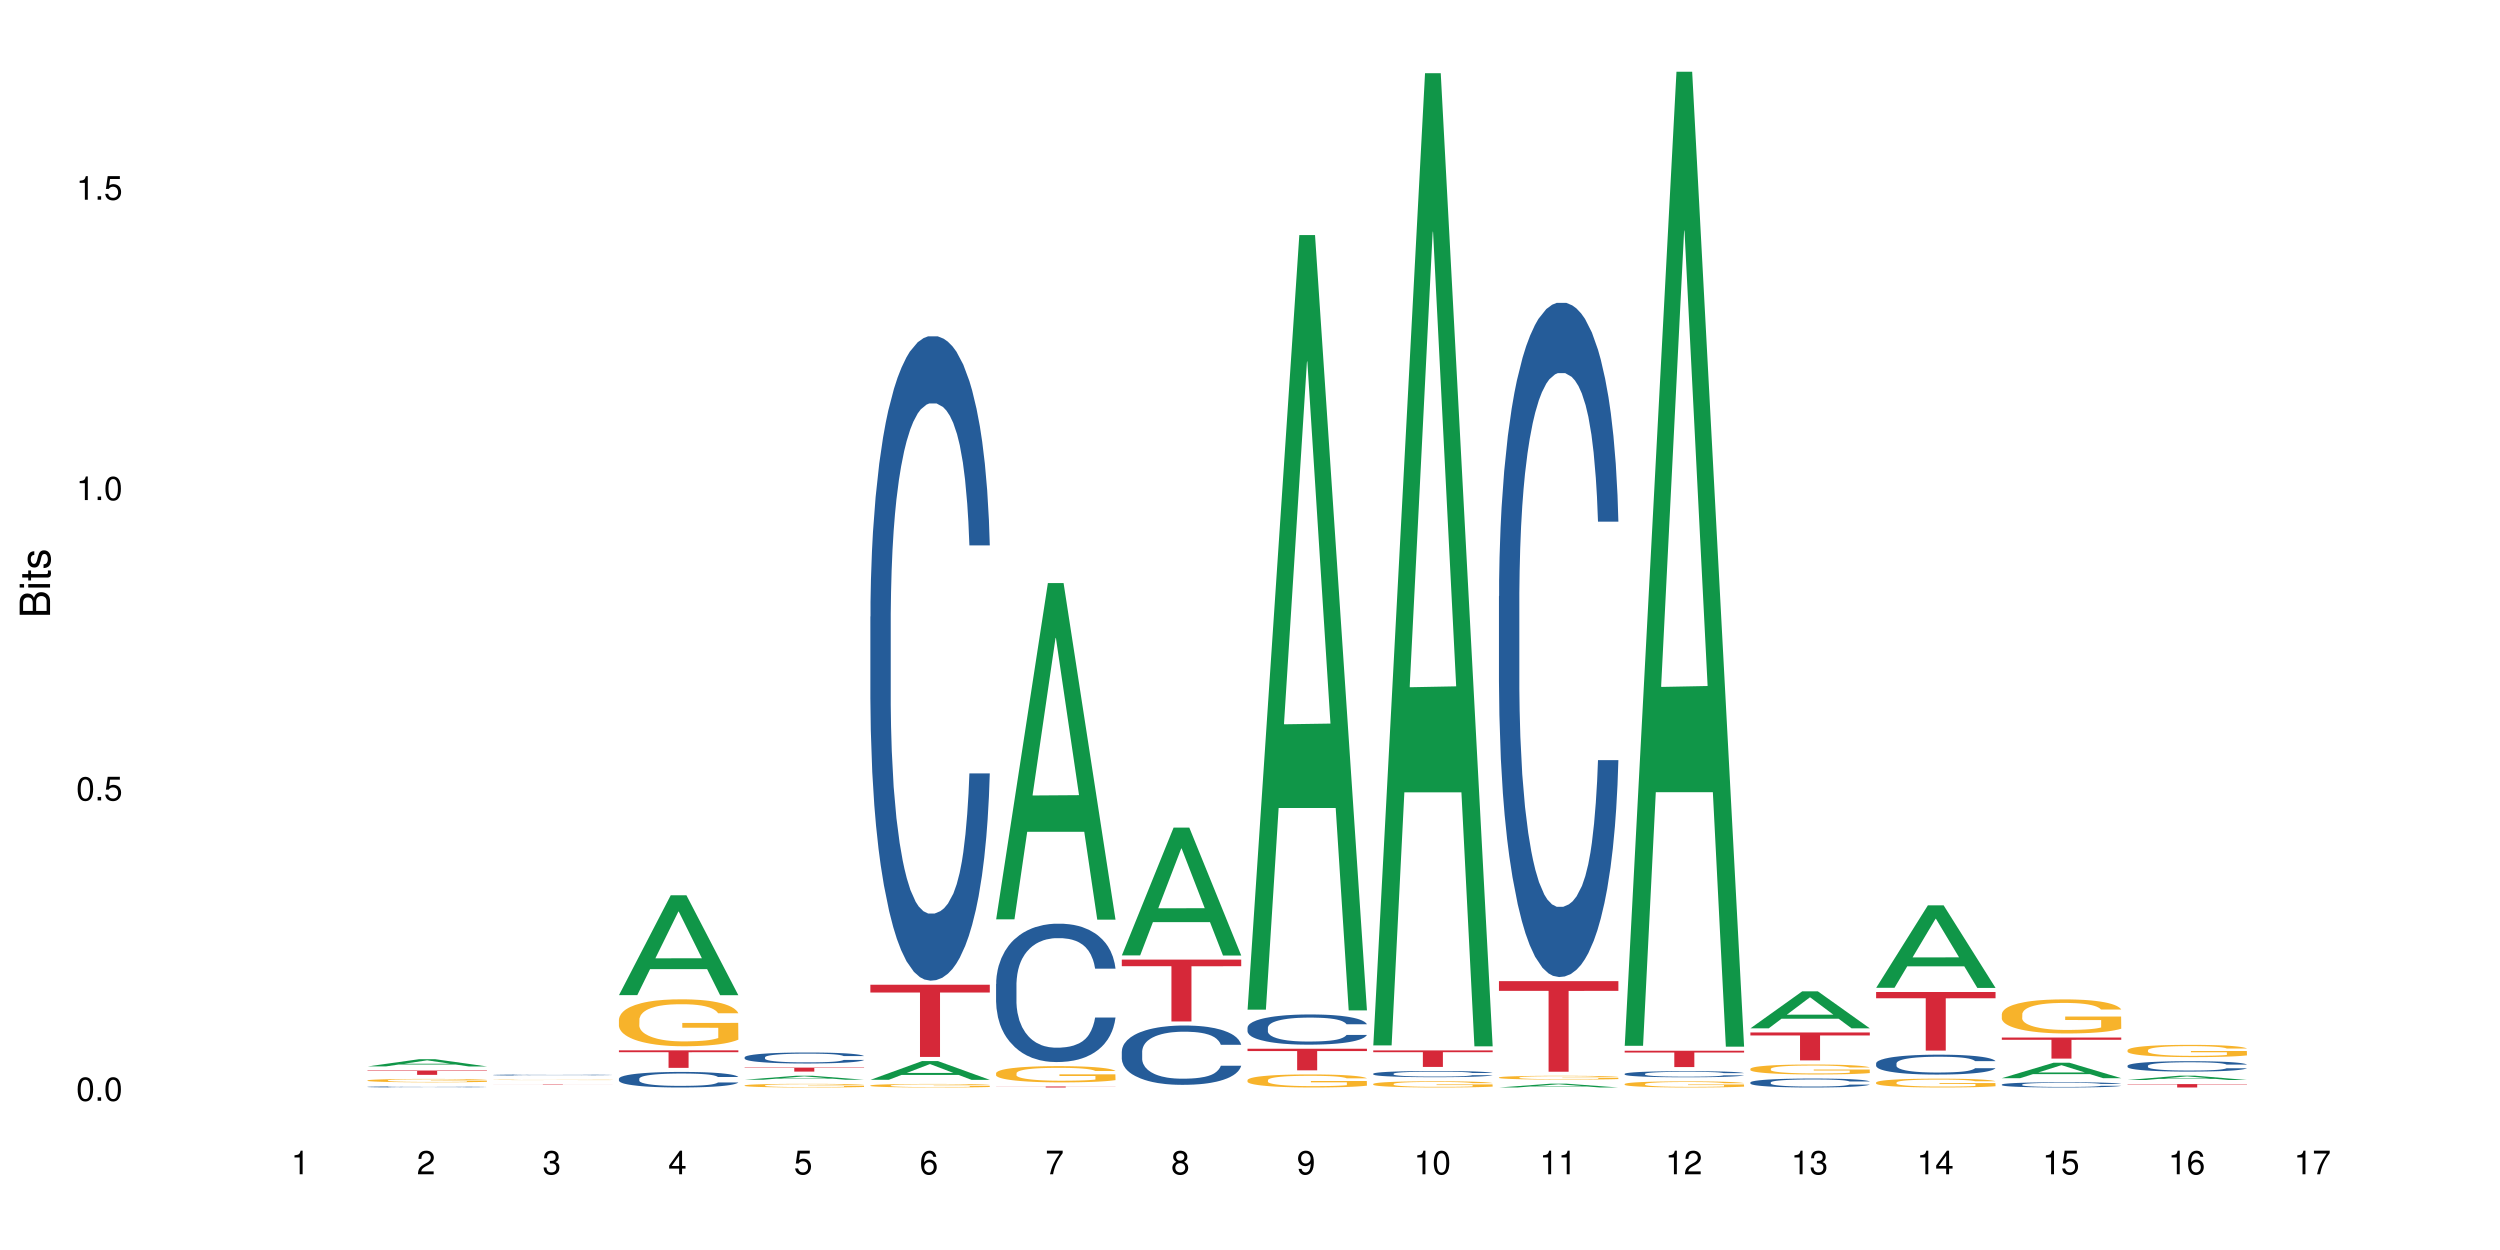 <?xml version="1.0" encoding="UTF-8"?>
<svg xmlns="http://www.w3.org/2000/svg" xmlns:xlink="http://www.w3.org/1999/xlink" width="720pt" height="360pt" viewBox="0 0 720 360" version="1.1">
<defs>
<g>
<symbol overflow="visible" id="glyph0-0">
<path style="stroke:none;" d=""/>
</symbol>
<symbol overflow="visible" id="glyph0-1">
<path style="stroke:none;" d="M 2.641 -6.797 C 2 -6.797 1.422 -6.531 1.078 -6.047 C 0.641 -5.453 0.406 -4.547 0.406 -3.297 C 0.406 -1 1.188 0.219 2.641 0.219 C 4.078 0.219 4.859 -1 4.859 -3.234 C 4.859 -4.562 4.656 -5.438 4.203 -6.047 C 3.844 -6.531 3.281 -6.797 2.641 -6.797 Z M 2.641 -6.047 C 3.547 -6.047 4 -5.125 4 -3.312 C 4 -1.375 3.562 -0.484 2.625 -0.484 C 1.734 -0.484 1.281 -1.422 1.281 -3.281 C 1.281 -5.141 1.734 -6.047 2.641 -6.047 Z M 2.641 -6.047 "/>
</symbol>
<symbol overflow="visible" id="glyph0-2">
<path style="stroke:none;" d="M 1.828 -1 L 0.828 -1 L 0.828 0 L 1.828 0 Z M 1.828 -1 "/>
</symbol>
<symbol overflow="visible" id="glyph0-3">
<path style="stroke:none;" d="M 4.562 -6.797 L 1.062 -6.797 L 0.547 -3.094 L 1.328 -3.094 C 1.719 -3.562 2.047 -3.734 2.578 -3.734 C 3.484 -3.734 4.062 -3.109 4.062 -2.094 C 4.062 -1.125 3.484 -0.531 2.578 -0.531 C 1.828 -0.531 1.375 -0.906 1.188 -1.672 L 0.328 -1.672 C 0.453 -1.109 0.547 -0.844 0.75 -0.594 C 1.125 -0.078 1.828 0.219 2.594 0.219 C 3.969 0.219 4.922 -0.781 4.922 -2.219 C 4.922 -3.562 4.031 -4.484 2.719 -4.484 C 2.25 -4.484 1.859 -4.359 1.469 -4.062 L 1.734 -5.969 L 4.562 -5.969 Z M 4.562 -6.797 "/>
</symbol>
<symbol overflow="visible" id="glyph0-4">
<path style="stroke:none;" d="M 2.484 -4.844 L 2.484 0 L 3.328 0 L 3.328 -6.797 L 2.766 -6.797 C 2.469 -5.75 2.281 -5.609 0.984 -5.453 L 0.984 -4.844 Z M 2.484 -4.844 "/>
</symbol>
<symbol overflow="visible" id="glyph0-5">
<path style="stroke:none;" d="M 4.859 -0.828 L 1.281 -0.828 C 1.359 -1.391 1.672 -1.75 2.5 -2.234 L 3.469 -2.75 C 4.406 -3.266 4.906 -3.969 4.906 -4.812 C 4.906 -5.375 4.672 -5.906 4.266 -6.266 C 3.859 -6.625 3.375 -6.797 2.719 -6.797 C 1.859 -6.797 1.219 -6.5 0.844 -5.922 C 0.609 -5.562 0.5 -5.125 0.484 -4.438 L 1.328 -4.438 C 1.359 -4.906 1.406 -5.188 1.531 -5.406 C 1.75 -5.812 2.188 -6.062 2.703 -6.062 C 3.469 -6.062 4.031 -5.516 4.031 -4.781 C 4.031 -4.25 3.719 -3.797 3.125 -3.438 L 2.234 -2.938 C 0.812 -2.141 0.406 -1.5 0.328 0 L 4.859 0 Z M 4.859 -0.828 "/>
</symbol>
<symbol overflow="visible" id="glyph0-6">
<path style="stroke:none;" d="M 2.125 -3.125 L 2.578 -3.125 C 3.516 -3.125 3.984 -2.703 3.984 -1.891 C 3.984 -1.031 3.469 -0.531 2.578 -0.531 C 1.656 -0.531 1.203 -0.984 1.156 -1.969 L 0.312 -1.969 C 0.344 -1.422 0.438 -1.078 0.609 -0.766 C 0.953 -0.109 1.625 0.219 2.547 0.219 C 3.953 0.219 4.859 -0.609 4.859 -1.906 C 4.859 -2.766 4.516 -3.25 3.703 -3.516 C 4.344 -3.766 4.656 -4.25 4.656 -4.938 C 4.656 -6.109 3.875 -6.797 2.578 -6.797 C 1.203 -6.797 0.484 -6.047 0.453 -4.609 L 1.297 -4.609 C 1.312 -5.016 1.344 -5.25 1.453 -5.453 C 1.641 -5.828 2.062 -6.062 2.594 -6.062 C 3.344 -6.062 3.797 -5.625 3.797 -4.906 C 3.797 -4.422 3.609 -4.141 3.25 -3.984 C 3.016 -3.891 2.719 -3.844 2.125 -3.844 Z M 2.125 -3.125 "/>
</symbol>
<symbol overflow="visible" id="glyph0-7">
<path style="stroke:none;" d="M 3.141 -1.625 L 3.141 0 L 3.984 0 L 3.984 -1.625 L 4.984 -1.625 L 4.984 -2.391 L 3.984 -2.391 L 3.984 -6.797 L 3.359 -6.797 L 0.266 -2.516 L 0.266 -1.625 Z M 3.141 -2.391 L 1 -2.391 L 3.141 -5.359 Z M 3.141 -2.391 "/>
</symbol>
<symbol overflow="visible" id="glyph0-8">
<path style="stroke:none;" d="M 4.781 -5.031 C 4.609 -6.141 3.891 -6.797 2.844 -6.797 C 2.094 -6.797 1.422 -6.438 1.031 -5.828 C 0.609 -5.172 0.406 -4.344 0.406 -3.094 C 0.406 -1.953 0.578 -1.234 0.984 -0.625 C 1.359 -0.078 1.953 0.219 2.703 0.219 C 3.984 0.219 4.922 -0.734 4.922 -2.078 C 4.922 -3.344 4.062 -4.234 2.844 -4.234 C 2.172 -4.234 1.641 -3.969 1.281 -3.469 C 1.281 -5.125 1.828 -6.047 2.797 -6.047 C 3.391 -6.047 3.797 -5.672 3.938 -5.031 Z M 2.734 -3.484 C 3.547 -3.484 4.062 -2.922 4.062 -2 C 4.062 -1.156 3.484 -0.531 2.703 -0.531 C 1.922 -0.531 1.328 -1.188 1.328 -2.047 C 1.328 -2.891 1.906 -3.484 2.734 -3.484 Z M 2.734 -3.484 "/>
</symbol>
<symbol overflow="visible" id="glyph0-9">
<path style="stroke:none;" d="M 4.984 -6.797 L 0.438 -6.797 L 0.438 -5.969 L 4.109 -5.969 C 2.5 -3.656 1.828 -2.234 1.328 0 L 2.219 0 C 2.594 -2.172 3.453 -4.047 4.984 -6.094 Z M 4.984 -6.797 "/>
</symbol>
<symbol overflow="visible" id="glyph0-10">
<path style="stroke:none;" d="M 3.75 -3.578 C 4.453 -4 4.688 -4.344 4.688 -4.984 C 4.688 -6.047 3.844 -6.797 2.641 -6.797 C 1.438 -6.797 0.594 -6.047 0.594 -4.984 C 0.594 -4.359 0.828 -4.016 1.516 -3.578 C 0.734 -3.203 0.359 -2.641 0.359 -1.891 C 0.359 -0.641 1.297 0.219 2.641 0.219 C 3.984 0.219 4.922 -0.641 4.922 -1.875 C 4.922 -2.641 4.531 -3.203 3.75 -3.578 Z M 2.641 -6.047 C 3.359 -6.047 3.812 -5.625 3.812 -4.969 C 3.812 -4.344 3.344 -3.922 2.641 -3.922 C 1.922 -3.922 1.453 -4.344 1.453 -4.984 C 1.453 -5.625 1.922 -6.047 2.641 -6.047 Z M 2.641 -3.203 C 3.484 -3.203 4.062 -2.672 4.062 -1.875 C 4.062 -1.062 3.484 -0.531 2.625 -0.531 C 1.797 -0.531 1.219 -1.078 1.219 -1.875 C 1.219 -2.672 1.797 -3.203 2.641 -3.203 Z M 2.641 -3.203 "/>
</symbol>
<symbol overflow="visible" id="glyph0-11">
<path style="stroke:none;" d="M 0.516 -1.547 C 0.672 -0.438 1.406 0.219 2.438 0.219 C 3.188 0.219 3.859 -0.141 4.266 -0.75 C 4.688 -1.406 4.891 -2.25 4.891 -3.484 C 4.891 -4.625 4.703 -5.359 4.312 -5.953 C 3.938 -6.5 3.344 -6.797 2.594 -6.797 C 1.297 -6.797 0.359 -5.844 0.359 -4.516 C 0.359 -3.25 1.234 -2.344 2.453 -2.344 C 3.094 -2.344 3.562 -2.578 4.016 -3.109 C 4 -1.453 3.469 -0.531 2.5 -0.531 C 1.906 -0.531 1.484 -0.906 1.359 -1.547 Z M 2.578 -6.062 C 3.375 -6.062 3.969 -5.406 3.969 -4.531 C 3.969 -3.688 3.375 -3.094 2.547 -3.094 C 1.734 -3.094 1.234 -3.672 1.234 -4.578 C 1.234 -5.438 1.797 -6.062 2.578 -6.062 Z M 2.578 -6.062 "/>
</symbol>
<symbol overflow="visible" id="glyph1-0">
<path style="stroke:none;" d=""/>
</symbol>
<symbol overflow="visible" id="glyph1-1">
<path style="stroke:none;" d="M 0 -0.953 L 0 -4.891 C 0 -5.719 -0.234 -6.344 -0.734 -6.797 C -1.188 -7.234 -1.812 -7.469 -2.5 -7.469 C -3.547 -7.469 -4.188 -7 -4.625 -5.875 C -4.984 -6.672 -5.641 -7.094 -6.531 -7.094 C -7.156 -7.094 -7.734 -6.859 -8.141 -6.391 C -8.562 -5.938 -8.75 -5.344 -8.75 -4.5 L -8.75 -0.953 Z M -4.984 -2.062 L -7.766 -2.062 L -7.766 -4.219 C -7.766 -4.844 -7.688 -5.203 -7.453 -5.5 C -7.219 -5.812 -6.859 -5.969 -6.375 -5.969 C -5.906 -5.969 -5.531 -5.812 -5.297 -5.5 C -5.062 -5.203 -4.984 -4.844 -4.984 -4.219 Z M -0.984 -2.062 L -4 -2.062 L -4 -4.781 C -4 -5.328 -3.859 -5.688 -3.578 -5.953 C -3.297 -6.219 -2.922 -6.359 -2.484 -6.359 C -2.062 -6.359 -1.688 -6.219 -1.406 -5.953 C -1.109 -5.688 -0.984 -5.328 -0.984 -4.781 Z M -0.984 -2.062 "/>
</symbol>
<symbol overflow="visible" id="glyph1-2">
<path style="stroke:none;" d="M -6.281 -1.797 L -6.281 -0.797 L 0 -0.797 L 0 -1.797 Z M -8.75 -1.797 L -8.75 -0.797 L -7.484 -0.797 L -7.484 -1.797 Z M -8.75 -1.797 "/>
</symbol>
<symbol overflow="visible" id="glyph1-3">
<path style="stroke:none;" d="M -6.281 -3.047 L -6.281 -2.016 L -8.016 -2.016 L -8.016 -1.016 L -6.281 -1.016 L -6.281 -0.172 L -5.469 -0.172 L -5.469 -1.016 L -0.719 -1.016 C -0.078 -1.016 0.281 -1.453 0.281 -2.234 C 0.281 -2.469 0.25 -2.719 0.188 -3.047 L -0.641 -3.047 C -0.609 -2.922 -0.594 -2.766 -0.594 -2.562 C -0.594 -2.141 -0.719 -2.016 -1.156 -2.016 L -5.469 -2.016 L -5.469 -3.047 Z M -6.281 -3.047 "/>
</symbol>
<symbol overflow="visible" id="glyph1-4">
<path style="stroke:none;" d="M -4.531 -5.25 C -5.766 -5.25 -6.469 -4.422 -6.469 -2.969 C -6.469 -1.516 -5.719 -0.562 -4.547 -0.562 C -3.562 -0.562 -3.094 -1.062 -2.734 -2.562 L -2.516 -3.484 C -2.344 -4.188 -2.094 -4.469 -1.625 -4.469 C -1.047 -4.469 -0.641 -3.875 -0.641 -3 C -0.641 -2.453 -0.797 -2 -1.062 -1.75 C -1.25 -1.594 -1.422 -1.531 -1.875 -1.469 L -1.875 -0.406 C -0.422 -0.453 0.281 -1.266 0.281 -2.922 C 0.281 -4.5 -0.5 -5.516 -1.719 -5.516 C -2.656 -5.516 -3.172 -4.984 -3.469 -3.734 L -3.703 -2.766 C -3.891 -1.953 -4.156 -1.609 -4.594 -1.609 C -5.172 -1.609 -5.547 -2.125 -5.547 -2.938 C -5.547 -3.75 -5.203 -4.172 -4.531 -4.203 Z M -4.531 -5.25 "/>
</symbol>
</g>
</defs>
<g id="surface53711">
<rect x="0" y="0" width="720" height="360" style="fill:rgb(100%,100%,100%);fill-opacity:1;stroke:none;"/>
<path style=" stroke:none;fill-rule:nonzero;fill:rgb(6.275%,58.824%,28.235%);fill-opacity:1;" d="M 105.836 307.129 L 105.871 307.129 L 120.758 305.043 L 125.277 305.043 L 140.234 307.133 L 134.977 307.133 L 131.23 306.586 L 114.805 306.586 L 111.129 307.129 L 105.836 307.129 L 116.383 306.359 L 129.723 306.359 L 123.07 305.383 L 122.996 305.379 L 122.926 305.387 L 116.348 306.359 L 116.383 306.359 Z M 105.836 307.129 "/>
<path style=" stroke:none;fill-rule:nonzero;fill:rgb(14.51%,36.078%,60%);fill-opacity:1;" d="M 105.836 313.016 L 105.879 313.016 L 105.879 313.008 L 106.004 312.996 L 106.59 312.973 L 107.348 312.957 L 108.395 312.941 L 109.484 312.93 L 110.281 312.922 L 110.996 312.914 L 112.633 312.902 L 113.68 312.898 L 114.812 312.895 L 116.195 312.887 L 117.203 312.887 L 119.469 312.879 L 128.152 312.879 L 129.496 312.883 L 130.629 312.887 L 132.598 312.891 L 134.359 312.898 L 135.156 312.906 L 136.414 312.914 L 137.379 312.922 L 138.051 312.93 L 138.809 312.941 L 139.477 312.953 L 139.98 312.969 L 140.234 312.98 L 134.359 312.98 L 134.066 312.969 L 133.73 312.961 L 133.102 312.949 L 132.473 312.941 L 131.59 312.934 L 130.793 312.926 L 129.703 312.922 L 128.738 312.918 L 127.734 312.914 L 126.77 312.914 L 124.922 312.91 L 121.984 312.91 L 120.352 312.914 L 119.469 312.914 L 118.211 312.922 L 117.328 312.926 L 116.281 312.93 L 115.566 312.934 L 114.688 312.941 L 114.059 312.949 L 113.344 312.957 L 112.926 312.965 L 112.547 312.973 L 112.211 312.984 L 111.961 312.992 L 111.793 313.004 L 111.707 313.016 L 111.707 313.059 L 111.793 313.07 L 112.004 313.082 L 112.547 313.102 L 113.344 313.117 L 114.27 313.129 L 115.148 313.137 L 115.652 313.141 L 116.324 313.145 L 117.371 313.152 L 118.883 313.156 L 119.762 313.16 L 121.105 313.16 L 122.488 313.164 L 124.336 313.164 L 125.973 313.16 L 127.062 313.16 L 128.195 313.156 L 129.746 313.152 L 130.711 313.148 L 131.551 313.145 L 132.18 313.137 L 132.598 313.133 L 133.227 313.125 L 133.73 313.113 L 134.109 313.102 L 134.359 313.094 L 140.234 313.094 L 139.98 313.105 L 139.605 313.117 L 139.227 313.125 L 138.641 313.137 L 137.969 313.145 L 137.004 313.152 L 136.207 313.16 L 135.156 313.168 L 134.191 313.172 L 133.145 313.18 L 131.59 313.184 L 130.586 313.188 L 129.496 313.191 L 128.195 313.191 L 126.559 313.195 L 120.098 313.195 L 118.379 313.191 L 116.238 313.188 L 114.688 313.18 L 113.469 313.176 L 112.422 313.168 L 111.246 313.16 L 109.738 313.148 L 108.816 313.141 L 108.184 313.129 L 107.473 313.121 L 106.969 313.109 L 106.383 313.094 L 105.961 313.074 L 105.836 313.055 Z M 105.836 313.016 "/>
<path style=" stroke:none;fill-rule:nonzero;fill:rgb(96.863%,70.196%,16.863%);fill-opacity:1;" d="M 105.836 311.148 L 105.879 311.148 L 105.879 311.129 L 106.047 311.09 L 106.465 311.035 L 107.012 310.988 L 107.598 310.953 L 107.977 310.934 L 108.605 310.91 L 109.148 310.891 L 110.535 310.848 L 112.297 310.812 L 113.262 310.797 L 114.352 310.781 L 115.902 310.766 L 116.617 310.758 L 118.797 310.742 L 121.273 310.734 L 124 310.73 L 125.258 310.734 L 126.977 310.738 L 129.328 310.746 L 130.668 310.754 L 131.719 310.766 L 132.809 310.777 L 134.152 310.793 L 135.41 310.816 L 136.414 310.836 L 137.422 310.863 L 138.262 310.891 L 138.973 310.922 L 139.605 310.961 L 139.98 310.988 L 140.234 311.02 L 134.402 311.02 L 134.066 310.988 L 133.688 310.965 L 133.059 310.938 L 132.43 310.914 L 131.801 310.898 L 130.629 310.875 L 129.621 310.863 L 128.363 310.848 L 127.145 310.84 L 125.762 310.836 L 122.699 310.836 L 120.688 310.84 L 119.512 310.848 L 118.672 310.855 L 117.496 310.867 L 116.785 310.879 L 116.363 310.887 L 115.105 310.914 L 114.27 310.938 L 113.805 310.953 L 113.219 310.98 L 112.801 311.004 L 112.34 311.039 L 112.086 311.066 L 111.75 311.129 L 111.707 311.289 L 111.836 311.32 L 112.086 311.355 L 112.422 311.391 L 112.926 311.422 L 113.43 311.449 L 114.309 311.484 L 115.066 311.508 L 115.652 311.52 L 116.785 311.547 L 117.246 311.555 L 118.336 311.57 L 119.469 311.582 L 120.852 311.594 L 121.902 311.598 L 123.578 311.602 L 125.719 311.602 L 128.234 311.598 L 129.828 311.59 L 130.922 311.582 L 131.633 311.578 L 132.516 311.566 L 133.145 311.559 L 133.73 311.547 L 134.445 311.531 L 134.445 311.32 L 124.082 311.32 L 124.082 311.223 L 140.191 311.219 L 140.234 311.566 L 139.352 311.59 L 138.262 311.613 L 137.211 311.633 L 136.121 311.645 L 134.57 311.664 L 133.312 311.676 L 131.383 311.688 L 129.621 311.695 L 127.773 311.699 L 126.137 311.703 L 122.488 311.703 L 120.645 311.695 L 119.176 311.688 L 117.832 311.68 L 116.492 311.668 L 114.812 311.648 L 113.723 311.637 L 112.59 311.617 L 111.457 311.594 L 110.449 311.57 L 109.781 311.551 L 109.109 311.531 L 108.395 311.504 L 107.723 311.473 L 107.219 311.445 L 106.758 311.414 L 106.422 311.387 L 106.09 311.348 L 105.922 311.312 L 105.836 311.285 Z M 105.836 311.148 "/>
<path style=" stroke:none;fill-rule:nonzero;fill:rgb(83.922%,15.686%,22.353%);fill-opacity:1;" d="M 105.836 308.305 L 140.234 308.305 L 140.234 308.441 L 125.898 308.441 L 125.898 309.559 L 120.129 309.559 L 120.129 308.441 L 105.836 308.441 Z M 105.836 308.305 "/>
<path style=" stroke:none;fill-rule:nonzero;fill:rgb(14.51%,36.078%,60%);fill-opacity:1;" d="M 142.043 309.598 L 142.086 309.598 L 142.086 309.59 L 142.211 309.578 L 142.504 309.562 L 142.797 309.555 L 143.555 309.539 L 144.602 309.523 L 145.691 309.508 L 146.488 309.5 L 147.203 309.496 L 148.84 309.484 L 149.887 309.48 L 151.02 309.477 L 152.402 309.469 L 153.41 309.469 L 155.676 309.461 L 164.359 309.461 L 165.703 309.465 L 166.832 309.469 L 168.805 309.473 L 170.566 309.48 L 171.363 309.484 L 172.621 309.496 L 173.586 309.504 L 174.258 309.512 L 175.012 309.523 L 175.684 309.535 L 176.188 309.551 L 176.441 309.562 L 170.566 309.562 L 170.273 309.551 L 169.938 309.543 L 168.68 309.52 L 167.797 309.512 L 167 309.508 L 165.91 309.504 L 164.945 309.5 L 163.941 309.496 L 162.977 309.496 L 161.129 309.492 L 158.191 309.492 L 156.559 309.496 L 155.676 309.496 L 154.418 309.5 L 153.535 309.504 L 152.488 309.512 L 151.773 309.516 L 150.895 309.523 L 150.266 309.531 L 149.551 309.539 L 149.133 309.547 L 148.754 309.555 L 148.418 309.562 L 148.168 309.574 L 148 309.586 L 147.914 309.594 L 147.914 309.641 L 148 309.648 L 148.211 309.66 L 148.754 309.68 L 149.551 309.695 L 150.473 309.707 L 151.355 309.715 L 151.859 309.719 L 152.531 309.723 L 153.578 309.73 L 155.09 309.734 L 155.969 309.738 L 157.312 309.738 L 158.695 309.742 L 160.543 309.742 L 162.18 309.738 L 163.27 309.738 L 164.402 309.734 L 165.953 309.73 L 166.918 309.727 L 167.758 309.723 L 168.387 309.715 L 168.805 309.711 L 169.434 309.703 L 169.938 309.691 L 170.316 309.684 L 170.566 309.672 L 176.441 309.672 L 176.188 309.684 L 175.812 309.695 L 175.434 309.703 L 174.848 309.715 L 174.176 309.723 L 173.211 309.73 L 172.414 309.738 L 171.363 309.746 L 170.398 309.75 L 169.352 309.758 L 167.797 309.762 L 166.793 309.766 L 165.703 309.766 L 164.402 309.77 L 162.766 309.773 L 157.605 309.773 L 156.305 309.77 L 154.586 309.77 L 152.445 309.766 L 150.895 309.758 L 149.676 309.754 L 148.629 309.746 L 147.453 309.738 L 145.945 309.727 L 145.02 309.719 L 144.391 309.711 L 143.68 309.699 L 143.176 309.688 L 142.59 309.672 L 142.168 309.652 L 142.043 309.637 Z M 142.043 309.598 "/>
<path style=" stroke:none;fill-rule:nonzero;fill:rgb(96.863%,70.196%,16.863%);fill-opacity:1;" d="M 142.043 310.996 L 142.086 310.996 L 142.254 310.992 L 142.672 310.984 L 143.219 310.977 L 143.805 310.973 L 144.184 310.973 L 144.812 310.969 L 145.355 310.965 L 146.742 310.961 L 148.504 310.957 L 149.469 310.957 L 150.559 310.953 L 152.109 310.953 L 152.824 310.949 L 166.875 310.949 L 167.926 310.953 L 169.016 310.953 L 170.359 310.957 L 171.617 310.957 L 172.621 310.961 L 173.629 310.965 L 174.469 310.969 L 175.18 310.969 L 175.812 310.977 L 176.188 310.98 L 176.441 310.98 L 170.273 310.98 L 169.895 310.977 L 168.637 310.969 L 168.008 310.969 L 166.832 310.965 L 165.828 310.965 L 164.57 310.961 L 154.879 310.961 L 153.703 310.965 L 152.57 310.965 L 151.312 310.969 L 150.473 310.973 L 150.012 310.973 L 149.426 310.977 L 149.008 310.98 L 148.547 310.984 L 148.293 310.988 L 147.957 310.996 L 147.914 311.016 L 148.043 311.02 L 148.293 311.023 L 148.629 311.027 L 149.133 311.031 L 149.637 311.031 L 150.516 311.035 L 151.273 311.039 L 151.859 311.043 L 152.992 311.043 L 153.453 311.047 L 155.676 311.047 L 157.059 311.051 L 166.035 311.051 L 167.129 311.047 L 169.352 311.047 L 169.938 311.043 L 170.652 311.043 L 170.652 311.02 L 160.289 311.016 L 160.289 311.004 L 176.398 311.004 L 176.441 311.047 L 175.559 311.051 L 174.469 311.051 L 173.418 311.055 L 172.328 311.055 L 170.777 311.059 L 169.52 311.059 L 167.59 311.062 L 155.383 311.062 L 154.039 311.059 L 152.699 311.059 L 151.02 311.055 L 149.93 311.055 L 148.797 311.051 L 147.664 311.051 L 146.656 311.047 L 145.984 311.047 L 145.316 311.043 L 144.602 311.039 L 143.93 311.035 L 143.426 311.031 L 142.965 311.027 L 142.293 311.02 L 142.129 311.016 L 142.043 311.012 Z M 142.043 310.996 "/>
<path style=" stroke:none;fill-rule:nonzero;fill:rgb(83.922%,15.686%,22.353%);fill-opacity:1;" d="M 142.043 312.238 L 176.441 312.238 L 176.441 312.25 L 162.105 312.25 L 162.105 312.352 L 156.336 312.352 L 156.336 312.25 L 142.043 312.25 Z M 142.043 312.238 "/>
<path style=" stroke:none;fill-rule:nonzero;fill:rgb(6.275%,58.824%,28.235%);fill-opacity:1;" d="M 178.25 286.598 L 178.285 286.57 L 193.172 257.836 L 197.691 257.836 L 212.648 286.625 L 207.391 286.625 L 203.645 279.109 L 187.219 279.109 L 183.543 286.598 L 178.25 286.598 L 188.797 276 L 202.137 275.973 L 195.484 262.539 L 195.41 262.512 L 195.34 262.594 L 188.762 275.973 L 188.797 276 Z M 178.25 286.598 "/>
<path style=" stroke:none;fill-rule:nonzero;fill:rgb(14.51%,36.078%,60%);fill-opacity:1;" d="M 178.25 310.664 L 178.293 310.66 L 178.293 310.562 L 178.418 310.406 L 178.711 310.211 L 179.004 310.078 L 179.762 309.836 L 180.809 309.602 L 181.898 309.422 L 182.695 309.316 L 183.41 309.234 L 185.047 309.082 L 186.094 309.004 L 187.227 308.934 L 188.609 308.863 L 189.617 308.824 L 191.883 308.758 L 193.562 308.73 L 194.859 308.719 L 197.672 308.719 L 199.348 308.734 L 200.566 308.754 L 201.91 308.785 L 203.039 308.824 L 205.012 308.914 L 206.773 309.027 L 207.57 309.094 L 208.828 309.223 L 209.793 309.344 L 210.465 309.449 L 211.219 309.602 L 211.891 309.785 L 212.395 309.996 L 212.648 310.172 L 206.773 310.172 L 206.48 310.008 L 206.145 309.879 L 205.516 309.711 L 204.887 309.594 L 204.004 309.473 L 203.207 309.398 L 202.117 309.32 L 201.152 309.27 L 200.148 309.234 L 199.184 309.207 L 197.336 309.184 L 195.195 309.184 L 194.398 309.191 L 192.766 309.227 L 191.883 309.254 L 190.625 309.312 L 189.742 309.363 L 188.695 309.445 L 187.98 309.516 L 187.102 309.621 L 186.473 309.715 L 185.758 309.852 L 185.34 309.953 L 184.961 310.066 L 184.625 310.203 L 184.375 310.348 L 184.207 310.496 L 184.121 310.645 L 184.121 311.281 L 184.207 311.426 L 184.418 311.598 L 184.961 311.848 L 185.758 312.066 L 186.68 312.238 L 187.562 312.359 L 188.066 312.418 L 188.738 312.484 L 189.785 312.566 L 191.297 312.648 L 192.176 312.68 L 193.52 312.711 L 194.902 312.73 L 196.75 312.73 L 198.387 312.711 L 199.477 312.691 L 200.609 312.66 L 202.16 312.59 L 203.125 312.523 L 203.965 312.445 L 204.594 312.367 L 205.012 312.305 L 205.641 312.176 L 206.145 312.039 L 206.523 311.895 L 206.773 311.754 L 212.648 311.754 L 212.395 311.918 L 212.016 312.078 L 211.641 312.195 L 211.055 312.34 L 210.383 312.469 L 209.418 312.609 L 208.621 312.703 L 207.57 312.809 L 206.605 312.883 L 205.559 312.953 L 204.004 313.035 L 203 313.078 L 201.91 313.113 L 200.609 313.148 L 198.973 313.176 L 197.211 313.191 L 195.574 313.195 L 193.812 313.188 L 192.512 313.172 L 190.793 313.133 L 188.652 313.062 L 187.102 312.984 L 185.883 312.906 L 184.836 312.824 L 183.66 312.711 L 182.152 312.531 L 181.227 312.395 L 180.598 312.277 L 179.887 312.121 L 179.383 311.977 L 178.797 311.746 L 178.375 311.457 L 178.25 311.23 Z M 178.25 310.664 "/>
<path style=" stroke:none;fill-rule:nonzero;fill:rgb(96.863%,70.196%,16.863%);fill-opacity:1;" d="M 178.25 293.594 L 178.293 293.578 L 178.293 293.332 L 178.461 292.777 L 178.879 292.012 L 179.426 291.383 L 180.012 290.887 L 180.391 290.629 L 181.02 290.258 L 181.562 289.984 L 182.949 289.43 L 184.711 288.91 L 185.676 288.688 L 186.766 288.48 L 188.316 288.242 L 189.031 288.156 L 191.211 287.961 L 193.688 287.836 L 196.414 287.801 L 197.672 287.812 L 199.391 287.859 L 201.742 287.996 L 203.082 288.121 L 204.133 288.242 L 205.223 288.406 L 206.562 288.652 L 207.824 288.949 L 208.828 289.246 L 209.836 289.613 L 210.676 290.012 L 211.387 290.441 L 212.016 290.961 L 212.395 291.395 L 212.648 291.824 L 206.816 291.824 L 206.48 291.395 L 206.102 291.059 L 205.473 290.652 L 204.844 290.355 L 204.215 290.121 L 203.039 289.801 L 202.035 289.602 L 200.777 289.43 L 199.559 289.32 L 198.176 289.246 L 197.336 289.219 L 195.113 289.219 L 193.098 289.305 L 191.926 289.406 L 191.086 289.504 L 189.91 289.688 L 189.199 289.836 L 188.777 289.938 L 187.52 290.32 L 186.68 290.664 L 186.219 290.898 L 185.633 291.27 L 185.215 291.602 L 184.754 292.098 L 184.5 292.469 L 184.164 293.309 L 184.121 295.531 L 184.25 296 L 184.5 296.508 L 184.836 296.953 L 185.34 297.422 L 185.844 297.777 L 186.723 298.262 L 187.48 298.582 L 188.066 298.793 L 189.199 299.125 L 189.66 299.234 L 190.75 299.457 L 191.883 299.633 L 193.266 299.781 L 194.316 299.855 L 195.992 299.914 L 198.133 299.914 L 200.648 299.84 L 202.242 299.742 L 203.336 299.645 L 204.047 299.559 L 204.93 299.422 L 205.559 299.297 L 206.145 299.16 L 206.859 298.953 L 206.859 296 L 196.496 295.988 L 196.496 294.605 L 212.605 294.594 L 212.648 299.422 L 211.766 299.754 L 210.676 300.074 L 209.625 300.324 L 208.535 300.531 L 206.984 300.77 L 205.727 300.914 L 203.797 301.09 L 202.035 301.199 L 200.188 301.273 L 198.551 301.312 L 196.621 301.324 L 194.902 301.297 L 193.059 301.227 L 191.59 301.125 L 190.246 301.004 L 188.906 300.844 L 187.227 300.582 L 186.137 300.371 L 185.004 300.113 L 183.871 299.805 L 182.863 299.473 L 182.191 299.211 L 181.523 298.914 L 180.809 298.543 L 180.137 298.125 L 179.633 297.742 L 179.172 297.309 L 178.836 296.902 L 178.5 296.348 L 178.336 295.902 L 178.25 295.52 Z M 178.25 293.594 "/>
<path style=" stroke:none;fill-rule:nonzero;fill:rgb(83.922%,15.686%,22.353%);fill-opacity:1;" d="M 178.25 302.5 L 212.648 302.5 L 212.648 303.039 L 198.312 303.043 L 198.312 307.543 L 192.543 307.543 L 192.543 303.047 L 192.461 303.039 L 178.25 303.039 Z M 178.25 302.5 "/>
<path style=" stroke:none;fill-rule:nonzero;fill:rgb(6.275%,58.824%,28.235%);fill-opacity:1;" d="M 214.457 310.969 L 214.492 310.965 L 229.379 309.805 L 233.898 309.805 L 248.855 310.969 L 243.598 310.969 L 239.852 310.664 L 223.422 310.664 L 219.75 310.969 L 214.457 310.969 L 225.004 310.539 L 238.344 310.539 L 231.691 309.996 L 231.617 309.992 L 231.547 309.996 L 224.969 310.539 L 225.004 310.539 Z M 214.457 310.969 "/>
<path style=" stroke:none;fill-rule:nonzero;fill:rgb(14.51%,36.078%,60%);fill-opacity:1;" d="M 214.457 304.5 L 214.5 304.496 L 214.5 304.43 L 214.625 304.316 L 214.918 304.18 L 215.211 304.082 L 215.969 303.914 L 217.016 303.746 L 218.105 303.621 L 218.902 303.543 L 219.617 303.488 L 221.254 303.379 L 222.301 303.324 L 223.434 303.273 L 224.816 303.227 L 225.824 303.195 L 228.09 303.152 L 229.77 303.129 L 231.066 303.121 L 233.879 303.121 L 235.555 303.133 L 236.773 303.148 L 238.117 303.172 L 239.246 303.195 L 241.219 303.262 L 242.98 303.344 L 243.777 303.387 L 245.035 303.477 L 246 303.566 L 246.672 303.641 L 247.426 303.746 L 248.098 303.879 L 248.602 304.027 L 248.855 304.148 L 242.98 304.148 L 242.688 304.035 L 242.352 303.945 L 241.723 303.824 L 241.094 303.742 L 240.211 303.656 L 239.414 303.602 L 238.324 303.547 L 237.359 303.512 L 236.352 303.488 L 235.391 303.469 L 233.543 303.453 L 231.402 303.453 L 230.605 303.457 L 228.973 303.48 L 228.09 303.5 L 226.832 303.543 L 225.949 303.578 L 224.902 303.637 L 224.188 303.688 L 223.309 303.762 L 222.68 303.828 L 221.965 303.926 L 221.547 303.996 L 221.168 304.078 L 220.832 304.172 L 220.582 304.273 L 220.414 304.383 L 220.328 304.484 L 220.328 304.934 L 220.414 305.039 L 220.625 305.16 L 221.168 305.336 L 221.965 305.492 L 222.887 305.613 L 223.77 305.699 L 224.273 305.738 L 224.945 305.785 L 225.992 305.844 L 227.504 305.902 L 228.383 305.926 L 229.727 305.949 L 231.109 305.961 L 232.957 305.961 L 234.59 305.949 L 235.684 305.934 L 236.816 305.91 L 238.367 305.863 L 239.332 305.816 L 240.172 305.762 L 240.801 305.707 L 241.219 305.66 L 241.848 305.57 L 242.352 305.473 L 242.73 305.371 L 242.98 305.27 L 248.855 305.27 L 248.602 305.387 L 248.223 305.5 L 247.848 305.582 L 247.258 305.684 L 246.59 305.773 L 245.625 305.875 L 244.828 305.941 L 243.777 306.016 L 242.812 306.07 L 241.766 306.121 L 240.211 306.176 L 239.207 306.207 L 238.117 306.234 L 236.816 306.254 L 235.18 306.277 L 233.418 306.289 L 231.781 306.289 L 230.02 306.285 L 228.719 306.273 L 227 306.246 L 224.859 306.195 L 223.309 306.141 L 222.09 306.086 L 221.043 306.027 L 219.867 305.949 L 218.359 305.82 L 217.434 305.723 L 216.805 305.641 L 216.094 305.527 L 215.59 305.426 L 215.004 305.266 L 214.582 305.059 L 214.457 304.898 Z M 214.457 304.5 "/>
<path style=" stroke:none;fill-rule:nonzero;fill:rgb(96.863%,70.196%,16.863%);fill-opacity:1;" d="M 214.457 312.594 L 214.5 312.594 L 214.5 312.574 L 214.668 312.531 L 215.086 312.473 L 215.633 312.422 L 216.219 312.383 L 216.598 312.363 L 217.227 312.336 L 217.77 312.312 L 219.156 312.27 L 220.918 312.23 L 221.883 312.211 L 222.973 312.195 L 224.523 312.18 L 225.238 312.172 L 227.418 312.156 L 229.895 312.145 L 233.879 312.145 L 235.598 312.148 L 237.949 312.16 L 239.289 312.168 L 240.34 312.18 L 241.43 312.191 L 242.77 312.211 L 244.031 312.234 L 245.035 312.254 L 246.043 312.285 L 246.883 312.316 L 247.594 312.348 L 248.223 312.391 L 248.602 312.422 L 248.855 312.457 L 243.023 312.457 L 242.688 312.422 L 242.309 312.398 L 241.68 312.363 L 240.422 312.324 L 239.246 312.301 L 238.242 312.285 L 236.984 312.27 L 235.766 312.262 L 234.383 312.254 L 231.32 312.254 L 229.305 312.262 L 228.133 312.27 L 227.293 312.277 L 226.117 312.289 L 225.406 312.301 L 224.984 312.309 L 223.727 312.34 L 222.887 312.367 L 222.426 312.383 L 221.84 312.414 L 221.422 312.438 L 220.957 312.477 L 220.707 312.508 L 220.371 312.57 L 220.328 312.746 L 220.457 312.781 L 220.707 312.82 L 221.043 312.855 L 221.547 312.891 L 222.051 312.918 L 222.93 312.957 L 223.684 312.98 L 224.273 313 L 225.406 313.023 L 225.867 313.035 L 226.957 313.051 L 228.09 313.062 L 229.473 313.074 L 230.523 313.082 L 232.199 313.086 L 234.34 313.086 L 236.855 313.082 L 238.449 313.074 L 239.543 313.066 L 240.254 313.059 L 241.137 313.047 L 241.766 313.039 L 242.352 313.027 L 243.066 313.012 L 243.066 312.781 L 232.703 312.781 L 232.703 312.672 L 248.812 312.672 L 248.855 313.047 L 247.973 313.074 L 246.883 313.098 L 245.832 313.117 L 244.742 313.133 L 243.191 313.152 L 241.934 313.164 L 240.004 313.176 L 238.242 313.188 L 236.395 313.191 L 234.758 313.195 L 231.109 313.195 L 229.266 313.188 L 227.797 313.18 L 226.453 313.172 L 225.113 313.16 L 223.434 313.137 L 222.344 313.121 L 221.211 313.102 L 220.078 313.078 L 219.07 313.051 L 218.398 313.031 L 217.73 313.008 L 217.016 312.98 L 216.344 312.945 L 215.84 312.918 L 215.379 312.883 L 215.043 312.852 L 214.707 312.809 L 214.539 312.773 L 214.457 312.742 Z M 214.457 312.594 "/>
<path style=" stroke:none;fill-rule:nonzero;fill:rgb(83.922%,15.686%,22.353%);fill-opacity:1;" d="M 214.457 307.465 L 248.855 307.465 L 248.855 307.59 L 234.52 307.59 L 234.52 308.629 L 228.75 308.629 L 228.75 307.594 L 228.668 307.59 L 214.457 307.59 Z M 214.457 307.465 "/>
<path style=" stroke:none;fill-rule:nonzero;fill:rgb(6.275%,58.824%,28.235%);fill-opacity:1;" d="M 250.664 310.992 L 250.699 310.988 L 265.582 305.582 L 270.105 305.582 L 285.062 311 L 279.805 311 L 276.059 309.586 L 259.629 309.586 L 255.957 310.992 L 250.664 310.992 L 261.211 309 L 274.551 308.996 L 267.898 306.469 L 267.824 306.461 L 267.754 306.477 L 261.176 308.996 L 261.211 309 Z M 250.664 310.992 "/>
<path style=" stroke:none;fill-rule:nonzero;fill:rgb(14.51%,36.078%,60%);fill-opacity:1;" d="M 250.664 177.609 L 250.707 177.438 L 250.707 173.367 L 250.832 166.922 L 251.125 158.781 L 251.418 153.184 L 252.176 143.176 L 253.223 133.504 L 254.312 126.043 L 255.109 121.633 L 255.824 118.238 L 257.461 111.965 L 258.508 108.738 L 259.641 105.855 L 261.023 102.973 L 262.031 101.277 L 264.297 98.562 L 265.977 97.375 L 267.273 96.867 L 270.086 96.867 L 271.762 97.543 L 272.98 98.395 L 274.32 99.75 L 275.453 101.277 L 277.426 105.008 L 279.188 109.758 L 279.984 112.473 L 281.242 117.73 L 282.207 122.82 L 282.879 127.23 L 283.633 133.504 L 284.305 141.141 L 284.809 149.789 L 285.062 157.082 L 279.188 157.082 L 278.895 150.297 L 278.559 145.039 L 277.93 138.086 L 277.301 133.168 L 276.418 128.246 L 275.621 125.023 L 274.531 121.801 L 273.566 119.766 L 272.559 118.238 L 271.594 117.223 L 269.75 116.203 L 267.609 116.203 L 266.812 116.543 L 265.18 117.898 L 264.297 119.086 L 263.039 121.461 L 262.156 123.668 L 261.109 127.059 L 260.395 129.941 L 259.516 134.355 L 258.887 138.254 L 258.172 143.852 L 257.754 148.094 L 257.375 152.844 L 257.039 158.441 L 256.789 164.379 L 256.621 170.652 L 256.535 176.762 L 256.535 203.051 L 256.621 209.16 L 256.832 216.285 L 257.375 226.629 L 258.172 235.621 L 259.094 242.746 L 259.977 247.832 L 260.48 250.207 L 261.152 252.922 L 262.199 256.316 L 263.711 259.707 L 264.59 261.066 L 265.934 262.422 L 267.316 263.102 L 269.164 263.102 L 270.797 262.422 L 271.891 261.574 L 273.023 260.215 L 274.574 257.332 L 275.539 254.617 L 276.379 251.395 L 277.008 248.172 L 277.426 245.461 L 278.055 240.199 L 278.559 234.434 L 278.938 228.496 L 279.188 222.73 L 285.062 222.73 L 284.809 229.516 L 284.43 236.129 L 284.055 241.047 L 283.465 246.984 L 282.797 252.242 L 281.832 258.18 L 281.035 262.082 L 279.984 266.324 L 279.02 269.547 L 277.973 272.43 L 276.418 275.82 L 275.414 277.52 L 274.32 279.047 L 273.023 280.402 L 271.387 281.59 L 269.625 282.27 L 267.988 282.438 L 266.227 282.098 L 264.926 281.418 L 263.207 279.895 L 261.066 276.84 L 259.516 273.617 L 258.297 270.395 L 257.25 267 L 256.074 262.422 L 254.566 254.957 L 253.641 249.191 L 253.012 244.441 L 252.301 237.824 L 251.797 231.891 L 251.211 222.391 L 250.789 210.348 L 250.664 201.016 Z M 250.664 177.609 "/>
<path style=" stroke:none;fill-rule:nonzero;fill:rgb(96.863%,70.196%,16.863%);fill-opacity:1;" d="M 250.664 312.613 L 250.707 312.609 L 250.707 312.594 L 250.875 312.551 L 251.293 312.492 L 251.84 312.445 L 252.426 312.406 L 252.805 312.387 L 253.434 312.359 L 253.977 312.34 L 255.363 312.297 L 257.125 312.258 L 258.09 312.242 L 259.18 312.227 L 260.73 312.207 L 261.445 312.199 L 263.625 312.188 L 266.102 312.176 L 268.828 312.172 L 270.086 312.176 L 271.805 312.18 L 274.156 312.188 L 275.496 312.199 L 276.547 312.207 L 277.637 312.219 L 278.977 312.238 L 280.238 312.262 L 281.242 312.281 L 282.25 312.312 L 283.09 312.34 L 283.801 312.375 L 284.43 312.414 L 284.809 312.445 L 285.062 312.477 L 279.23 312.477 L 278.895 312.445 L 278.516 312.422 L 277.887 312.391 L 277.258 312.367 L 276.629 312.348 L 275.453 312.324 L 274.449 312.309 L 273.191 312.297 L 271.973 312.289 L 270.59 312.281 L 267.527 312.281 L 265.512 312.289 L 264.34 312.297 L 263.5 312.301 L 262.324 312.316 L 261.613 312.328 L 261.191 312.336 L 259.934 312.363 L 259.094 312.391 L 258.633 312.406 L 258.047 312.438 L 257.629 312.461 L 257.164 312.5 L 256.914 312.527 L 256.578 312.59 L 256.535 312.758 L 256.664 312.793 L 256.914 312.832 L 257.25 312.867 L 257.754 312.902 L 258.258 312.93 L 259.137 312.965 L 259.891 312.988 L 260.48 313.004 L 261.613 313.031 L 262.074 313.039 L 263.164 313.055 L 264.297 313.066 L 265.68 313.078 L 266.73 313.086 L 268.406 313.09 L 270.547 313.09 L 273.062 313.082 L 274.656 313.078 L 275.75 313.07 L 276.461 313.062 L 277.344 313.051 L 277.973 313.043 L 278.559 313.031 L 279.273 313.016 L 279.273 312.793 L 268.91 312.793 L 268.91 312.688 L 285.02 312.688 L 285.062 313.051 L 284.18 313.078 L 283.09 313.102 L 282.039 313.121 L 280.949 313.137 L 279.398 313.152 L 278.141 313.164 L 276.211 313.18 L 274.449 313.188 L 272.602 313.191 L 270.965 313.195 L 267.316 313.195 L 265.473 313.188 L 264.004 313.18 L 262.66 313.172 L 261.32 313.16 L 259.641 313.141 L 258.551 313.125 L 257.418 313.105 L 256.285 313.082 L 255.277 313.055 L 254.605 313.035 L 253.938 313.016 L 253.223 312.984 L 252.551 312.953 L 252.047 312.926 L 251.586 312.891 L 251.25 312.863 L 250.914 312.82 L 250.746 312.785 L 250.664 312.758 Z M 250.664 312.613 "/>
<path style=" stroke:none;fill-rule:nonzero;fill:rgb(83.922%,15.686%,22.353%);fill-opacity:1;" d="M 250.664 283.613 L 285.062 283.613 L 285.062 285.84 L 270.727 285.859 L 270.727 304.406 L 264.957 304.406 L 264.957 285.879 L 264.875 285.84 L 250.664 285.84 Z M 250.664 283.613 "/>
<path style=" stroke:none;fill-rule:nonzero;fill:rgb(6.275%,58.824%,28.235%);fill-opacity:1;" d="M 286.871 264.777 L 286.906 264.688 L 301.789 167.926 L 306.312 167.926 L 321.27 264.871 L 316.012 264.871 L 312.266 239.562 L 295.836 239.562 L 292.164 264.777 L 286.871 264.777 L 297.418 229.098 L 310.758 229.004 L 304.105 183.766 L 304.031 183.676 L 303.961 183.949 L 297.383 229.004 L 297.418 229.098 Z M 286.871 264.777 "/>
<path style=" stroke:none;fill-rule:nonzero;fill:rgb(14.51%,36.078%,60%);fill-opacity:1;" d="M 286.871 283.375 L 286.914 283.336 L 286.914 282.465 L 287.039 281.082 L 287.332 279.332 L 287.625 278.133 L 288.383 275.984 L 289.43 273.906 L 290.52 272.305 L 291.316 271.359 L 292.031 270.633 L 293.668 269.285 L 294.715 268.594 L 295.848 267.973 L 297.23 267.355 L 298.238 266.992 L 300.504 266.41 L 302.184 266.152 L 303.48 266.043 L 306.293 266.043 L 307.969 266.191 L 309.188 266.371 L 310.527 266.664 L 311.66 266.992 L 313.633 267.793 L 315.395 268.812 L 316.191 269.395 L 317.449 270.523 L 318.414 271.613 L 319.086 272.562 L 319.84 273.906 L 320.512 275.547 L 321.016 277.402 L 321.27 278.969 L 315.395 278.969 L 315.102 277.512 L 314.766 276.383 L 314.137 274.891 L 313.508 273.836 L 312.625 272.781 L 311.828 272.086 L 310.738 271.395 L 309.773 270.961 L 308.766 270.633 L 307.801 270.414 L 305.957 270.195 L 303.816 270.195 L 303.02 270.266 L 301.383 270.559 L 300.504 270.812 L 299.246 271.324 L 298.363 271.797 L 297.316 272.523 L 296.602 273.145 L 295.723 274.09 L 295.094 274.926 L 294.379 276.129 L 293.961 277.039 L 293.582 278.059 L 293.246 279.262 L 292.996 280.535 L 292.828 281.883 L 292.742 283.191 L 292.742 288.836 L 292.828 290.145 L 293.039 291.676 L 293.582 293.895 L 294.379 295.824 L 295.301 297.355 L 296.184 298.445 L 296.688 298.957 L 297.359 299.539 L 298.406 300.266 L 299.918 300.996 L 300.797 301.285 L 302.141 301.578 L 303.523 301.723 L 305.371 301.723 L 307.004 301.578 L 308.098 301.395 L 309.23 301.105 L 310.781 300.484 L 311.746 299.902 L 312.586 299.211 L 313.215 298.52 L 313.633 297.938 L 314.262 296.809 L 314.766 295.57 L 315.145 294.297 L 315.395 293.059 L 321.27 293.059 L 321.016 294.516 L 320.637 295.934 L 320.262 296.992 L 319.672 298.266 L 319.004 299.395 L 318.039 300.668 L 317.242 301.504 L 316.191 302.414 L 315.227 303.105 L 314.18 303.727 L 312.625 304.453 L 311.621 304.816 L 310.527 305.145 L 309.23 305.438 L 307.594 305.691 L 305.832 305.836 L 304.195 305.875 L 302.434 305.801 L 301.133 305.656 L 299.414 305.328 L 297.273 304.672 L 295.723 303.98 L 294.504 303.289 L 293.457 302.562 L 292.281 301.578 L 290.773 299.977 L 289.848 298.738 L 289.219 297.719 L 288.508 296.297 L 288.004 295.023 L 287.418 292.984 L 286.996 290.402 L 286.871 288.398 Z M 286.871 283.375 "/>
<path style=" stroke:none;fill-rule:nonzero;fill:rgb(96.863%,70.196%,16.863%);fill-opacity:1;" d="M 286.871 309.055 L 286.914 309.051 L 286.914 308.965 L 287.082 308.773 L 287.5 308.508 L 288.047 308.289 L 288.633 308.117 L 289.012 308.027 L 289.641 307.898 L 290.184 307.805 L 291.57 307.613 L 293.332 307.434 L 294.297 307.355 L 295.387 307.285 L 296.938 307.203 L 297.652 307.172 L 299.832 307.105 L 302.309 307.062 L 305.035 307.047 L 306.293 307.055 L 308.012 307.07 L 310.363 307.117 L 311.703 307.16 L 312.754 307.203 L 313.844 307.258 L 315.184 307.344 L 316.445 307.445 L 317.449 307.551 L 318.457 307.676 L 319.297 307.812 L 320.008 307.965 L 320.637 308.145 L 321.016 308.293 L 321.27 308.441 L 315.438 308.441 L 315.102 308.293 L 314.723 308.176 L 314.094 308.035 L 313.465 307.934 L 312.836 307.852 L 311.66 307.742 L 310.656 307.672 L 309.398 307.613 L 308.18 307.574 L 306.797 307.551 L 305.957 307.539 L 303.734 307.539 L 301.719 307.57 L 300.547 307.605 L 299.707 307.637 L 298.531 307.703 L 297.82 307.754 L 297.398 307.789 L 296.141 307.922 L 295.301 308.039 L 294.84 308.121 L 294.254 308.25 L 293.836 308.367 L 293.371 308.535 L 293.121 308.664 L 292.785 308.957 L 292.742 309.727 L 292.871 309.887 L 293.121 310.062 L 293.457 310.219 L 293.961 310.379 L 294.465 310.504 L 295.344 310.672 L 296.098 310.781 L 296.688 310.855 L 297.82 310.969 L 298.281 311.008 L 299.371 311.086 L 300.504 311.145 L 301.887 311.195 L 302.938 311.223 L 304.613 311.242 L 306.754 311.242 L 309.27 311.219 L 310.863 311.184 L 311.957 311.148 L 312.668 311.121 L 313.551 311.074 L 314.18 311.031 L 314.766 310.984 L 315.48 310.91 L 315.48 309.887 L 305.117 309.883 L 305.117 309.406 L 321.227 309.402 L 321.27 311.074 L 320.387 311.188 L 319.297 311.301 L 318.246 311.387 L 317.156 311.457 L 315.605 311.539 L 314.348 311.59 L 312.418 311.648 L 310.656 311.688 L 308.809 311.715 L 307.172 311.727 L 305.242 311.73 L 303.523 311.723 L 301.68 311.695 L 300.211 311.664 L 298.867 311.621 L 297.527 311.566 L 295.848 311.477 L 294.758 311.402 L 293.625 311.312 L 292.492 311.207 L 291.484 311.09 L 290.812 311 L 290.145 310.898 L 289.43 310.77 L 288.758 310.625 L 288.254 310.492 L 287.793 310.34 L 287.457 310.199 L 287.121 310.008 L 286.953 309.855 L 286.871 309.723 Z M 286.871 309.055 "/>
<path style=" stroke:none;fill-rule:nonzero;fill:rgb(83.922%,15.686%,22.353%);fill-opacity:1;" d="M 286.871 312.906 L 321.27 312.906 L 321.27 312.938 L 306.934 312.938 L 306.934 313.195 L 301.164 313.195 L 301.164 312.938 L 286.871 312.938 Z M 286.871 312.906 "/>
<path style=" stroke:none;fill-rule:nonzero;fill:rgb(6.275%,58.824%,28.235%);fill-opacity:1;" d="M 323.078 275.148 L 323.113 275.117 L 337.996 238.348 L 342.52 238.348 L 357.473 275.184 L 352.219 275.184 L 348.473 265.57 L 332.043 265.57 L 328.371 275.148 L 323.078 275.148 L 333.625 261.59 L 346.965 261.559 L 340.312 244.367 L 340.238 244.332 L 340.164 244.438 L 333.59 261.559 L 333.625 261.59 Z M 323.078 275.148 "/>
<path style=" stroke:none;fill-rule:nonzero;fill:rgb(14.51%,36.078%,60%);fill-opacity:1;" d="M 323.078 302.793 L 323.121 302.777 L 323.121 302.402 L 323.246 301.809 L 323.539 301.059 L 323.832 300.547 L 324.59 299.625 L 325.637 298.734 L 326.727 298.051 L 327.523 297.645 L 328.238 297.332 L 329.875 296.754 L 330.922 296.457 L 332.055 296.191 L 333.438 295.926 L 334.445 295.77 L 336.711 295.52 L 338.387 295.41 L 339.688 295.363 L 342.5 295.363 L 344.176 295.426 L 345.395 295.504 L 346.734 295.629 L 347.867 295.77 L 349.84 296.113 L 351.602 296.551 L 352.398 296.801 L 353.656 297.285 L 354.621 297.754 L 355.293 298.16 L 356.047 298.734 L 356.719 299.438 L 357.223 300.234 L 357.473 300.906 L 351.602 300.906 L 351.309 300.281 L 350.973 299.797 L 350.344 299.156 L 349.715 298.703 L 348.832 298.25 L 348.035 297.957 L 346.945 297.66 L 345.98 297.473 L 344.973 297.332 L 344.008 297.238 L 342.164 297.145 L 340.023 297.145 L 339.227 297.176 L 337.59 297.301 L 336.711 297.41 L 335.453 297.629 L 334.57 297.832 L 333.523 298.145 L 332.809 298.406 L 331.93 298.812 L 331.301 299.172 L 330.586 299.688 L 330.168 300.078 L 329.789 300.516 L 329.453 301.031 L 329.203 301.574 L 329.035 302.152 L 328.949 302.715 L 328.949 305.133 L 329.035 305.695 L 329.246 306.352 L 329.789 307.301 L 330.586 308.129 L 331.508 308.785 L 332.391 309.254 L 332.895 309.473 L 333.566 309.719 L 334.613 310.031 L 336.125 310.344 L 337.004 310.469 L 338.348 310.594 L 339.73 310.656 L 341.578 310.656 L 343.211 310.594 L 344.305 310.516 L 345.438 310.391 L 346.988 310.125 L 347.953 309.875 L 348.793 309.582 L 349.422 309.285 L 349.84 309.035 L 350.469 308.551 L 350.973 308.02 L 351.352 307.473 L 351.602 306.941 L 357.473 306.941 L 357.223 307.566 L 356.844 308.176 L 356.469 308.629 L 355.879 309.176 L 355.211 309.656 L 354.246 310.203 L 353.449 310.562 L 352.398 310.953 L 351.434 311.25 L 350.387 311.516 L 348.832 311.828 L 347.828 311.984 L 346.734 312.125 L 345.438 312.25 L 343.801 312.359 L 342.039 312.422 L 340.402 312.438 L 338.641 312.406 L 337.34 312.344 L 335.621 312.203 L 333.48 311.922 L 331.93 311.625 L 330.711 311.328 L 329.664 311.016 L 328.488 310.594 L 326.98 309.906 L 326.055 309.379 L 325.426 308.941 L 324.715 308.332 L 324.211 307.785 L 323.625 306.91 L 323.203 305.805 L 323.078 304.945 Z M 323.078 302.793 "/>
<path style=" stroke:none;fill-rule:nonzero;fill:rgb(83.922%,15.686%,22.353%);fill-opacity:1;" d="M 323.078 276.359 L 357.473 276.359 L 357.473 278.27 L 343.141 278.285 L 343.141 294.191 L 337.371 294.191 L 337.371 278.301 L 337.289 278.27 L 323.078 278.27 Z M 323.078 276.359 "/>
<path style=" stroke:none;fill-rule:nonzero;fill:rgb(6.275%,58.824%,28.235%);fill-opacity:1;" d="M 359.285 290.785 L 359.32 290.578 L 374.203 67.707 L 378.727 67.707 L 393.68 290.996 L 388.426 290.996 L 384.68 232.711 L 368.25 232.711 L 364.578 290.785 L 359.285 290.785 L 369.832 208.598 L 383.172 208.391 L 376.52 104.188 L 376.445 103.977 L 376.371 104.605 L 369.797 208.391 L 369.832 208.598 Z M 359.285 290.785 "/>
<path style=" stroke:none;fill-rule:nonzero;fill:rgb(14.51%,36.078%,60%);fill-opacity:1;" d="M 359.285 295.953 L 359.328 295.945 L 359.328 295.754 L 359.453 295.453 L 359.746 295.07 L 360.039 294.809 L 360.797 294.34 L 361.844 293.887 L 362.934 293.539 L 363.73 293.332 L 364.445 293.172 L 366.082 292.879 L 367.129 292.727 L 368.262 292.594 L 369.645 292.457 L 370.652 292.379 L 372.918 292.25 L 374.594 292.195 L 375.895 292.172 L 378.707 292.172 L 380.383 292.203 L 381.602 292.242 L 382.941 292.305 L 384.074 292.379 L 386.047 292.551 L 387.809 292.773 L 388.605 292.902 L 389.863 293.148 L 390.828 293.387 L 391.5 293.594 L 392.254 293.887 L 392.926 294.246 L 393.43 294.648 L 393.68 294.992 L 387.809 294.992 L 387.516 294.672 L 387.18 294.426 L 386.551 294.102 L 385.922 293.871 L 385.039 293.641 L 384.242 293.488 L 383.152 293.34 L 382.188 293.242 L 381.18 293.172 L 380.215 293.125 L 378.371 293.078 L 376.23 293.078 L 375.434 293.094 L 373.797 293.156 L 372.918 293.211 L 371.66 293.324 L 370.777 293.426 L 369.73 293.586 L 369.016 293.719 L 368.137 293.926 L 367.508 294.109 L 366.793 294.371 L 366.375 294.57 L 365.996 294.793 L 365.66 295.055 L 365.41 295.332 L 365.242 295.625 L 365.156 295.914 L 365.156 297.145 L 365.242 297.43 L 365.449 297.766 L 365.996 298.25 L 366.793 298.668 L 367.715 299.004 L 368.598 299.242 L 369.102 299.352 L 369.773 299.48 L 370.82 299.641 L 372.332 299.797 L 373.211 299.863 L 374.555 299.926 L 375.938 299.957 L 377.785 299.957 L 379.418 299.926 L 380.512 299.887 L 381.645 299.82 L 383.195 299.688 L 384.16 299.559 L 385 299.41 L 385.629 299.258 L 386.047 299.129 L 386.676 298.883 L 387.18 298.613 L 387.559 298.336 L 387.809 298.066 L 393.68 298.066 L 393.43 298.383 L 393.051 298.695 L 392.676 298.926 L 392.086 299.203 L 391.418 299.449 L 390.453 299.727 L 389.656 299.91 L 388.605 300.109 L 387.641 300.258 L 386.594 300.395 L 385.039 300.555 L 384.035 300.633 L 382.941 300.703 L 381.645 300.766 L 380.008 300.824 L 378.246 300.855 L 376.609 300.863 L 374.848 300.848 L 373.547 300.816 L 371.828 300.742 L 369.688 300.602 L 368.137 300.449 L 366.918 300.297 L 365.871 300.141 L 364.695 299.926 L 363.188 299.574 L 362.262 299.305 L 361.633 299.082 L 360.922 298.773 L 360.418 298.496 L 359.832 298.051 L 359.41 297.484 L 359.285 297.051 Z M 359.285 295.953 "/>
<path style=" stroke:none;fill-rule:nonzero;fill:rgb(96.863%,70.196%,16.863%);fill-opacity:1;" d="M 359.285 311.047 L 359.328 311.043 L 359.328 310.977 L 359.496 310.82 L 359.914 310.609 L 360.461 310.434 L 361.047 310.297 L 361.426 310.223 L 362.055 310.121 L 362.598 310.043 L 363.984 309.891 L 365.746 309.746 L 366.711 309.684 L 367.801 309.625 L 369.352 309.562 L 370.066 309.535 L 372.246 309.48 L 374.723 309.449 L 377.449 309.438 L 378.707 309.441 L 380.426 309.453 L 382.773 309.492 L 384.117 309.527 L 385.168 309.562 L 386.258 309.605 L 387.598 309.676 L 388.859 309.758 L 389.863 309.84 L 390.871 309.941 L 391.711 310.051 L 392.422 310.172 L 393.051 310.316 L 393.43 310.438 L 393.68 310.555 L 387.852 310.555 L 387.516 310.438 L 387.137 310.344 L 386.508 310.23 L 385.879 310.148 L 385.25 310.082 L 384.074 309.992 L 383.07 309.938 L 381.809 309.891 L 380.594 309.859 L 379.211 309.84 L 378.371 309.832 L 376.148 309.832 L 374.133 309.855 L 372.961 309.883 L 372.121 309.91 L 370.945 309.961 L 370.234 310.004 L 369.812 310.031 L 368.555 310.137 L 367.715 310.234 L 367.254 310.301 L 366.668 310.402 L 366.25 310.496 L 365.785 310.633 L 365.535 310.734 L 365.199 310.969 L 365.156 311.586 L 365.285 311.715 L 365.535 311.855 L 365.871 311.98 L 366.375 312.109 L 366.879 312.211 L 367.758 312.344 L 368.512 312.434 L 369.102 312.492 L 370.234 312.586 L 370.695 312.617 L 371.785 312.676 L 372.918 312.727 L 374.301 312.766 L 375.352 312.789 L 377.027 312.805 L 379.168 312.805 L 381.684 312.785 L 383.277 312.758 L 384.371 312.73 L 385.082 312.703 L 385.965 312.668 L 386.594 312.633 L 387.18 312.594 L 387.895 312.535 L 387.895 311.715 L 377.531 311.715 L 377.531 311.328 L 393.641 311.324 L 393.68 312.668 L 392.801 312.762 L 391.711 312.848 L 390.66 312.918 L 389.57 312.977 L 388.02 313.043 L 386.762 313.082 L 384.832 313.129 L 383.07 313.16 L 381.223 313.184 L 379.586 313.191 L 377.656 313.195 L 375.938 313.188 L 374.094 313.168 L 372.625 313.141 L 371.281 313.105 L 369.938 313.062 L 368.262 312.988 L 367.172 312.93 L 366.039 312.859 L 364.906 312.773 L 363.898 312.68 L 363.227 312.609 L 362.559 312.527 L 361.844 312.422 L 361.172 312.309 L 360.668 312.199 L 360.207 312.082 L 359.871 311.969 L 359.535 311.812 L 359.367 311.688 L 359.285 311.582 Z M 359.285 311.047 "/>
<path style=" stroke:none;fill-rule:nonzero;fill:rgb(83.922%,15.686%,22.353%);fill-opacity:1;" d="M 359.285 302.039 L 393.68 302.039 L 393.68 302.703 L 379.348 302.711 L 379.348 308.262 L 373.578 308.262 L 373.578 302.715 L 373.496 302.703 L 359.285 302.703 Z M 359.285 302.039 "/>
<path style=" stroke:none;fill-rule:nonzero;fill:rgb(6.275%,58.824%,28.235%);fill-opacity:1;" d="M 395.492 301.082 L 395.527 300.82 L 410.41 21.086 L 414.934 21.086 L 429.887 301.348 L 424.633 301.348 L 420.887 228.188 L 404.457 228.188 L 400.785 301.082 L 395.492 301.082 L 406.039 197.926 L 419.379 197.664 L 412.727 66.875 L 412.652 66.613 L 412.578 67.402 L 406 197.664 L 406.039 197.926 Z M 395.492 301.082 "/>
<path style=" stroke:none;fill-rule:nonzero;fill:rgb(14.51%,36.078%,60%);fill-opacity:1;" d="M 395.492 309.223 L 395.535 309.223 L 395.535 309.184 L 395.66 309.121 L 395.953 309.043 L 396.246 308.988 L 397 308.891 L 398.051 308.797 L 399.141 308.727 L 399.938 308.684 L 400.652 308.652 L 402.289 308.59 L 403.336 308.559 L 404.469 308.531 L 405.852 308.504 L 406.859 308.488 L 409.125 308.461 L 410.801 308.449 L 412.102 308.445 L 414.914 308.445 L 416.59 308.453 L 417.809 308.461 L 419.148 308.473 L 420.281 308.488 L 422.254 308.523 L 424.016 308.57 L 424.812 308.598 L 426.07 308.648 L 427.035 308.695 L 427.707 308.738 L 428.461 308.797 L 429.133 308.871 L 429.637 308.957 L 429.887 309.027 L 424.016 309.027 L 423.723 308.961 L 423.387 308.91 L 422.758 308.844 L 422.129 308.797 L 421.246 308.746 L 420.449 308.719 L 419.359 308.688 L 418.395 308.668 L 417.387 308.652 L 416.422 308.641 L 414.578 308.633 L 412.438 308.633 L 411.641 308.637 L 410.004 308.648 L 409.125 308.66 L 407.867 308.684 L 406.984 308.703 L 405.938 308.738 L 405.223 308.766 L 404.344 308.809 L 403.715 308.844 L 403 308.898 L 402.582 308.938 L 402.203 308.984 L 401.867 309.039 L 401.617 309.098 L 401.449 309.156 L 401.363 309.215 L 401.363 309.469 L 401.449 309.527 L 401.656 309.598 L 402.203 309.695 L 403 309.781 L 403.922 309.852 L 404.805 309.898 L 405.309 309.922 L 405.98 309.949 L 407.027 309.98 L 408.539 310.016 L 409.418 310.027 L 410.762 310.039 L 412.145 310.047 L 413.992 310.047 L 415.625 310.039 L 416.719 310.031 L 417.852 310.02 L 419.402 309.992 L 420.367 309.965 L 421.207 309.934 L 421.836 309.902 L 422.254 309.879 L 422.883 309.828 L 423.387 309.77 L 423.766 309.715 L 424.016 309.656 L 429.887 309.656 L 429.637 309.723 L 429.258 309.789 L 428.883 309.836 L 428.293 309.891 L 427.625 309.941 L 426.66 310 L 425.863 310.039 L 424.812 310.078 L 423.848 310.109 L 422.801 310.137 L 421.246 310.168 L 420.242 310.188 L 419.148 310.199 L 417.852 310.215 L 416.215 310.227 L 414.453 310.23 L 412.816 310.234 L 411.055 310.23 L 409.754 310.223 L 408.035 310.207 L 405.895 310.18 L 404.344 310.148 L 403.125 310.117 L 402.078 310.086 L 400.902 310.039 L 399.395 309.969 L 398.469 309.914 L 397.84 309.867 L 397.129 309.805 L 396.625 309.746 L 396.039 309.656 L 395.617 309.539 L 395.492 309.449 Z M 395.492 309.223 "/>
<path style=" stroke:none;fill-rule:nonzero;fill:rgb(96.863%,70.196%,16.863%);fill-opacity:1;" d="M 395.492 312.176 L 395.535 312.172 L 395.535 312.141 L 395.703 312.066 L 396.121 311.965 L 396.668 311.883 L 397.254 311.816 L 397.633 311.781 L 398.262 311.734 L 398.805 311.695 L 400.191 311.625 L 401.953 311.555 L 402.918 311.527 L 404.008 311.496 L 405.559 311.469 L 406.273 311.457 L 408.453 311.43 L 410.93 311.414 L 413.656 311.406 L 414.914 311.41 L 416.633 311.418 L 418.98 311.434 L 420.324 311.449 L 421.375 311.469 L 422.465 311.488 L 423.805 311.52 L 425.066 311.559 L 426.07 311.598 L 427.078 311.648 L 427.918 311.699 L 428.629 311.758 L 429.258 311.824 L 429.637 311.883 L 429.887 311.941 L 424.059 311.941 L 423.723 311.883 L 423.344 311.84 L 422.715 311.785 L 422.086 311.746 L 421.457 311.715 L 420.281 311.672 L 419.277 311.648 L 418.016 311.625 L 416.801 311.609 L 415.418 311.598 L 412.355 311.598 L 410.34 311.605 L 409.168 311.621 L 408.328 311.633 L 407.152 311.656 L 406.441 311.676 L 406.02 311.691 L 404.762 311.742 L 403.922 311.785 L 403.461 311.816 L 402.875 311.867 L 402.453 311.91 L 401.992 311.977 L 401.742 312.023 L 401.406 312.137 L 401.363 312.43 L 401.492 312.492 L 401.742 312.559 L 402.078 312.617 L 402.582 312.68 L 403.086 312.727 L 403.965 312.789 L 404.719 312.832 L 405.309 312.859 L 406.441 312.906 L 406.902 312.922 L 407.992 312.949 L 409.125 312.973 L 410.508 312.992 L 411.559 313 L 413.234 313.008 L 415.375 313.008 L 417.891 313 L 419.484 312.988 L 420.578 312.973 L 421.289 312.961 L 422.172 312.945 L 422.801 312.93 L 423.387 312.91 L 424.102 312.883 L 424.102 312.492 L 413.738 312.492 L 413.738 312.309 L 429.848 312.305 L 429.887 312.945 L 429.008 312.988 L 427.918 313.031 L 426.867 313.062 L 425.777 313.09 L 424.227 313.121 L 422.969 313.141 L 421.039 313.164 L 419.277 313.18 L 417.43 313.188 L 415.793 313.195 L 413.863 313.195 L 412.145 313.191 L 410.301 313.184 L 408.832 313.168 L 407.488 313.152 L 406.145 313.133 L 404.469 313.098 L 403.379 313.07 L 402.246 313.035 L 401.113 312.996 L 399.434 312.918 L 398.766 312.879 L 398.051 312.828 L 397.379 312.773 L 396.875 312.723 L 396.414 312.664 L 396.078 312.613 L 395.742 312.539 L 395.574 312.48 L 395.492 312.43 Z M 395.492 312.176 "/>
<path style=" stroke:none;fill-rule:nonzero;fill:rgb(83.922%,15.686%,22.353%);fill-opacity:1;" d="M 395.492 302.52 L 429.887 302.52 L 429.887 303.031 L 415.555 303.035 L 415.555 307.27 L 409.785 307.27 L 409.785 303.039 L 409.703 303.031 L 395.492 303.031 Z M 395.492 302.52 "/>
<path style=" stroke:none;fill-rule:nonzero;fill:rgb(6.275%,58.824%,28.235%);fill-opacity:1;" d="M 431.699 313.195 L 431.734 313.195 L 446.617 312.098 L 451.141 312.098 L 466.094 313.195 L 460.84 313.195 L 457.094 312.91 L 440.664 312.91 L 436.992 313.195 L 431.699 313.195 L 442.246 312.793 L 455.586 312.789 L 448.934 312.277 L 448.859 312.277 L 448.785 312.281 L 442.207 312.789 L 442.246 312.793 Z M 431.699 313.195 "/>
<path style=" stroke:none;fill-rule:nonzero;fill:rgb(14.51%,36.078%,60%);fill-opacity:1;" d="M 431.699 171.711 L 431.742 171.535 L 431.742 167.273 L 431.867 160.531 L 432.16 152.012 L 432.453 146.156 L 433.207 135.684 L 434.258 125.566 L 435.348 117.758 L 436.145 113.145 L 436.859 109.594 L 438.496 103.027 L 439.543 99.656 L 440.676 96.637 L 442.059 93.621 L 443.066 91.844 L 445.332 89.004 L 447.008 87.762 L 448.309 87.23 L 451.121 87.23 L 452.797 87.941 L 454.016 88.828 L 455.355 90.25 L 456.488 91.844 L 458.461 95.75 L 460.223 100.719 L 461.02 103.559 L 462.277 109.062 L 463.242 114.387 L 463.914 119 L 464.668 125.566 L 465.34 133.555 L 465.844 142.605 L 466.094 150.238 L 460.223 150.238 L 459.93 143.137 L 459.594 137.637 L 458.965 130.359 L 458.336 125.211 L 457.453 120.066 L 456.656 116.691 L 455.566 113.32 L 454.602 111.191 L 453.594 109.594 L 452.629 108.527 L 450.785 107.465 L 448.645 107.465 L 447.848 107.82 L 446.211 109.238 L 445.332 110.48 L 444.074 112.965 L 443.191 115.273 L 442.145 118.824 L 441.43 121.84 L 440.551 126.453 L 439.922 130.535 L 439.207 136.395 L 438.789 140.832 L 438.41 145.801 L 438.074 151.656 L 437.824 157.867 L 437.656 164.438 L 437.57 170.824 L 437.57 198.336 L 437.656 204.723 L 437.863 212.18 L 438.41 223.004 L 439.207 232.41 L 440.129 239.867 L 441.012 245.191 L 441.516 247.676 L 442.184 250.516 L 443.234 254.062 L 444.746 257.613 L 445.625 259.035 L 446.969 260.453 L 448.352 261.164 L 450.199 261.164 L 451.832 260.453 L 452.926 259.566 L 454.055 258.145 L 455.609 255.129 L 456.574 252.289 L 457.414 248.918 L 458.043 245.543 L 458.461 242.707 L 459.09 237.203 L 459.594 231.168 L 459.973 224.957 L 460.223 218.922 L 466.094 218.922 L 465.844 226.023 L 465.465 232.945 L 465.09 238.09 L 464.5 244.301 L 463.832 249.805 L 462.867 256.016 L 462.07 260.098 L 461.02 264.535 L 460.055 267.906 L 459.008 270.926 L 457.453 274.473 L 456.449 276.25 L 455.355 277.848 L 454.055 279.266 L 452.422 280.508 L 450.66 281.219 L 449.023 281.395 L 447.262 281.043 L 445.961 280.332 L 444.242 278.734 L 442.102 275.539 L 440.551 272.168 L 439.332 268.797 L 438.285 265.246 L 437.109 260.453 L 435.602 252.645 L 434.676 246.609 L 434.047 241.641 L 433.336 234.719 L 432.832 228.508 L 432.242 218.566 L 431.824 205.965 L 431.699 196.203 Z M 431.699 171.711 "/>
<path style=" stroke:none;fill-rule:nonzero;fill:rgb(96.863%,70.196%,16.863%);fill-opacity:1;" d="M 431.699 310.297 L 431.742 310.297 L 431.742 310.277 L 431.91 310.23 L 432.328 310.168 L 432.875 310.117 L 433.461 310.078 L 433.84 310.059 L 434.469 310.027 L 435.012 310.004 L 436.398 309.961 L 438.16 309.918 L 439.125 309.898 L 440.215 309.883 L 441.766 309.863 L 442.48 309.855 L 444.66 309.84 L 447.137 309.832 L 449.863 309.828 L 451.121 309.828 L 452.84 309.832 L 455.188 309.844 L 456.531 309.855 L 457.582 309.863 L 458.672 309.875 L 460.012 309.898 L 461.27 309.922 L 462.277 309.945 L 463.285 309.977 L 464.125 310.008 L 464.836 310.043 L 465.465 310.086 L 465.844 310.121 L 466.094 310.156 L 460.266 310.156 L 459.93 310.121 L 459.551 310.094 L 458.922 310.059 L 458.293 310.035 L 457.664 310.016 L 456.488 309.988 L 455.484 309.973 L 454.223 309.961 L 453.008 309.949 L 451.625 309.945 L 450.785 309.941 L 448.562 309.941 L 446.547 309.949 L 445.375 309.957 L 444.535 309.965 L 443.359 309.98 L 442.648 309.992 L 442.227 310 L 440.969 310.031 L 440.129 310.059 L 439.668 310.078 L 439.082 310.109 L 438.66 310.137 L 438.199 310.176 L 437.949 310.207 L 437.613 310.273 L 437.57 310.453 L 437.695 310.492 L 437.949 310.535 L 438.285 310.57 L 438.789 310.609 L 439.293 310.637 L 440.172 310.676 L 440.926 310.703 L 441.516 310.719 L 442.648 310.746 L 443.109 310.754 L 444.199 310.773 L 445.332 310.789 L 446.715 310.801 L 447.766 310.805 L 449.441 310.809 L 451.582 310.809 L 454.098 310.805 L 455.691 310.797 L 456.781 310.789 L 457.496 310.781 L 458.379 310.77 L 459.008 310.762 L 459.594 310.75 L 460.309 310.73 L 460.309 310.492 L 449.945 310.492 L 449.945 310.379 L 466.055 310.379 L 466.094 310.77 L 465.215 310.797 L 464.125 310.824 L 463.074 310.844 L 461.984 310.859 L 460.434 310.879 L 459.176 310.891 L 457.246 310.906 L 455.484 310.914 L 453.637 310.922 L 452 310.922 L 450.07 310.926 L 448.352 310.922 L 446.508 310.918 L 445.039 310.91 L 442.352 310.887 L 440.676 310.863 L 439.586 310.848 L 438.453 310.828 L 437.32 310.801 L 436.312 310.773 L 435.641 310.754 L 434.969 310.73 L 434.258 310.699 L 433.586 310.664 L 433.082 310.633 L 432.621 310.598 L 432.285 310.566 L 431.949 310.52 L 431.781 310.484 L 431.699 310.453 Z M 431.699 310.297 "/>
<path style=" stroke:none;fill-rule:nonzero;fill:rgb(83.922%,15.686%,22.353%);fill-opacity:1;" d="M 431.699 282.57 L 466.094 282.57 L 466.094 285.363 L 451.762 285.387 L 451.762 308.652 L 445.992 308.652 L 445.992 285.41 L 445.91 285.363 L 431.699 285.363 Z M 431.699 282.57 "/>
<path style=" stroke:none;fill-rule:nonzero;fill:rgb(6.275%,58.824%,28.235%);fill-opacity:1;" d="M 467.906 301.184 L 467.941 300.922 L 482.824 20.664 L 487.344 20.664 L 502.301 301.449 L 497.047 301.449 L 493.301 228.152 L 476.871 228.152 L 473.199 301.184 L 467.906 301.184 L 478.453 197.836 L 491.793 197.57 L 485.141 66.539 L 485.066 66.273 L 484.992 67.066 L 478.414 197.57 L 478.453 197.836 Z M 467.906 301.184 "/>
<path style=" stroke:none;fill-rule:nonzero;fill:rgb(14.51%,36.078%,60%);fill-opacity:1;" d="M 467.906 309.262 L 467.949 309.262 L 467.949 309.223 L 468.074 309.16 L 468.367 309.086 L 468.66 309.031 L 469.414 308.938 L 470.465 308.844 L 471.555 308.773 L 472.352 308.73 L 473.066 308.699 L 474.699 308.641 L 475.75 308.609 L 476.883 308.582 L 478.266 308.555 L 479.273 308.539 L 481.539 308.512 L 483.215 308.5 L 484.516 308.496 L 487.328 308.496 L 489.004 308.504 L 490.223 308.512 L 491.562 308.523 L 492.695 308.539 L 494.668 308.574 L 496.43 308.617 L 497.227 308.645 L 498.484 308.695 L 499.449 308.742 L 500.121 308.785 L 500.875 308.844 L 501.547 308.918 L 502.051 309 L 502.301 309.066 L 496.43 309.066 L 496.137 309.004 L 495.801 308.953 L 495.172 308.887 L 494.543 308.84 L 493.66 308.793 L 492.863 308.766 L 491.773 308.734 L 490.809 308.715 L 489.801 308.699 L 488.836 308.691 L 486.992 308.68 L 484.852 308.68 L 484.055 308.684 L 482.418 308.695 L 481.539 308.707 L 480.281 308.73 L 479.398 308.75 L 478.352 308.785 L 477.637 308.812 L 476.758 308.852 L 476.129 308.891 L 475.414 308.941 L 474.996 308.984 L 474.617 309.027 L 474.281 309.082 L 474.031 309.137 L 473.863 309.195 L 473.777 309.254 L 473.777 309.504 L 473.863 309.562 L 474.07 309.629 L 474.617 309.73 L 475.414 309.812 L 476.336 309.883 L 477.219 309.93 L 477.723 309.953 L 478.391 309.977 L 479.441 310.012 L 480.953 310.043 L 481.832 310.055 L 483.176 310.07 L 484.559 310.074 L 486.406 310.074 L 488.039 310.07 L 489.133 310.062 L 490.262 310.047 L 491.816 310.02 L 492.781 309.996 L 493.621 309.965 L 494.25 309.934 L 494.668 309.906 L 495.297 309.859 L 495.801 309.805 L 496.18 309.746 L 496.43 309.691 L 502.301 309.691 L 502.051 309.758 L 501.672 309.82 L 501.297 309.867 L 500.707 309.922 L 500.039 309.973 L 499.074 310.027 L 498.277 310.066 L 497.227 310.105 L 496.262 310.137 L 495.215 310.164 L 493.66 310.195 L 492.656 310.211 L 491.562 310.227 L 490.262 310.238 L 488.629 310.25 L 486.867 310.258 L 485.23 310.258 L 483.469 310.254 L 482.168 310.25 L 480.449 310.234 L 478.309 310.207 L 476.758 310.176 L 475.539 310.145 L 474.492 310.113 L 473.316 310.07 L 471.809 309.996 L 470.883 309.941 L 470.254 309.898 L 469.543 309.836 L 469.039 309.777 L 468.449 309.688 L 468.031 309.574 L 467.906 309.484 Z M 467.906 309.262 "/>
<path style=" stroke:none;fill-rule:nonzero;fill:rgb(96.863%,70.196%,16.863%);fill-opacity:1;" d="M 467.906 312.188 L 467.949 312.188 L 467.949 312.156 L 468.117 312.082 L 468.535 311.98 L 469.082 311.898 L 469.668 311.836 L 470.047 311.801 L 470.676 311.754 L 471.219 311.719 L 472.605 311.645 L 474.367 311.578 L 475.332 311.551 L 476.422 311.523 L 477.973 311.492 L 478.688 311.48 L 480.867 311.453 L 483.344 311.438 L 486.07 311.434 L 487.328 311.434 L 489.047 311.441 L 491.395 311.461 L 492.738 311.477 L 493.785 311.492 L 494.879 311.512 L 496.219 311.543 L 497.477 311.582 L 498.484 311.621 L 499.492 311.672 L 500.332 311.723 L 501.043 311.777 L 501.672 311.844 L 502.051 311.902 L 502.301 311.957 L 496.473 311.957 L 496.137 311.902 L 495.758 311.859 L 495.129 311.805 L 494.5 311.766 L 493.871 311.734 L 492.695 311.695 L 491.691 311.668 L 490.43 311.645 L 489.215 311.633 L 487.832 311.621 L 486.992 311.617 L 484.77 311.617 L 482.754 311.629 L 481.582 311.645 L 480.742 311.656 L 479.566 311.68 L 478.855 311.699 L 478.434 311.711 L 477.176 311.762 L 476.336 311.809 L 475.875 311.836 L 475.289 311.887 L 474.867 311.93 L 474.406 311.992 L 474.156 312.043 L 473.82 312.152 L 473.777 312.441 L 473.902 312.504 L 474.156 312.566 L 474.492 312.625 L 474.996 312.688 L 475.5 312.734 L 476.379 312.797 L 477.133 312.84 L 477.723 312.867 L 478.855 312.91 L 479.316 312.926 L 480.406 312.953 L 481.539 312.977 L 482.922 312.996 L 483.973 313.004 L 485.648 313.012 L 487.789 313.012 L 490.305 313.004 L 491.898 312.988 L 492.988 312.977 L 493.703 312.965 L 494.586 312.949 L 495.215 312.934 L 495.801 312.914 L 496.512 312.887 L 496.512 312.504 L 486.152 312.5 L 486.152 312.32 L 502.262 312.32 L 502.301 312.949 L 501.422 312.992 L 500.332 313.035 L 499.281 313.066 L 498.191 313.094 L 496.641 313.125 L 495.383 313.145 L 493.453 313.164 L 491.691 313.18 L 489.844 313.188 L 488.207 313.195 L 486.277 313.195 L 484.559 313.191 L 482.715 313.184 L 481.246 313.172 L 478.559 313.133 L 476.883 313.098 L 475.793 313.07 L 474.66 313.039 L 473.527 312.996 L 472.52 312.953 L 471.848 312.922 L 471.176 312.883 L 470.465 312.832 L 469.793 312.777 L 469.289 312.73 L 468.828 312.672 L 468.492 312.621 L 468.156 312.547 L 467.988 312.488 L 467.906 312.438 Z M 467.906 312.188 "/>
<path style=" stroke:none;fill-rule:nonzero;fill:rgb(83.922%,15.686%,22.353%);fill-opacity:1;" d="M 467.906 302.621 L 502.301 302.621 L 502.301 303.125 L 487.969 303.129 L 487.969 307.32 L 482.199 307.32 L 482.199 303.133 L 482.117 303.125 L 467.906 303.125 Z M 467.906 302.621 "/>
<path style=" stroke:none;fill-rule:nonzero;fill:rgb(6.275%,58.824%,28.235%);fill-opacity:1;" d="M 504.113 296.156 L 504.148 296.148 L 519.031 285.508 L 523.551 285.508 L 538.508 296.168 L 533.254 296.168 L 529.508 293.387 L 513.078 293.387 L 509.406 296.156 L 504.113 296.156 L 514.66 292.234 L 528 292.223 L 521.348 287.25 L 521.273 287.242 L 521.199 287.27 L 514.621 292.223 L 514.66 292.234 Z M 504.113 296.156 "/>
<path style=" stroke:none;fill-rule:nonzero;fill:rgb(14.51%,36.078%,60%);fill-opacity:1;" d="M 504.113 311.738 L 504.156 311.738 L 504.156 311.68 L 504.281 311.59 L 504.574 311.477 L 504.867 311.402 L 505.621 311.262 L 506.672 311.129 L 507.762 311.023 L 508.559 310.961 L 509.273 310.914 L 510.906 310.828 L 511.957 310.785 L 513.09 310.742 L 514.473 310.703 L 515.48 310.68 L 517.746 310.641 L 519.422 310.625 L 520.723 310.617 L 523.535 310.617 L 525.211 310.629 L 526.43 310.641 L 527.77 310.66 L 528.902 310.68 L 530.875 310.73 L 532.637 310.797 L 533.434 310.836 L 534.691 310.91 L 535.656 310.98 L 536.328 311.039 L 537.082 311.129 L 537.754 311.234 L 538.258 311.355 L 538.508 311.453 L 532.637 311.453 L 532.344 311.359 L 532.008 311.289 L 531.379 311.191 L 530.75 311.121 L 529.867 311.055 L 529.07 311.008 L 527.98 310.965 L 527.016 310.938 L 526.008 310.914 L 525.043 310.902 L 523.199 310.887 L 521.059 310.887 L 520.262 310.891 L 518.625 310.91 L 517.746 310.926 L 516.488 310.961 L 515.605 310.992 L 514.559 311.039 L 513.844 311.078 L 512.965 311.141 L 512.336 311.195 L 511.621 311.27 L 511.203 311.332 L 510.824 311.395 L 510.488 311.473 L 510.238 311.555 L 510.07 311.645 L 509.984 311.727 L 509.984 312.094 L 510.07 312.18 L 510.277 312.277 L 510.824 312.422 L 511.621 312.547 L 512.543 312.645 L 513.426 312.715 L 513.93 312.75 L 514.598 312.785 L 515.648 312.832 L 517.156 312.879 L 518.039 312.898 L 519.383 312.918 L 520.766 312.926 L 522.609 312.926 L 524.246 312.918 L 525.336 312.906 L 526.469 312.887 L 528.023 312.848 L 528.988 312.809 L 529.828 312.766 L 530.457 312.719 L 530.875 312.684 L 531.504 312.609 L 532.008 312.527 L 532.387 312.445 L 532.637 312.367 L 538.508 312.367 L 538.258 312.461 L 537.879 312.551 L 537.504 312.621 L 536.914 312.703 L 536.242 312.777 L 535.281 312.859 L 534.48 312.914 L 533.434 312.973 L 532.469 313.016 L 531.422 313.059 L 529.867 313.105 L 528.863 313.129 L 527.77 313.148 L 526.469 313.168 L 524.836 313.184 L 523.074 313.195 L 521.438 313.195 L 519.676 313.191 L 518.375 313.184 L 516.656 313.16 L 514.516 313.117 L 512.965 313.074 L 511.746 313.027 L 510.699 312.98 L 509.523 312.918 L 508.016 312.812 L 507.09 312.734 L 506.461 312.668 L 505.75 312.578 L 505.246 312.492 L 504.656 312.363 L 504.238 312.195 L 504.113 312.066 Z M 504.113 311.738 "/>
<path style=" stroke:none;fill-rule:nonzero;fill:rgb(96.863%,70.196%,16.863%);fill-opacity:1;" d="M 504.113 307.805 L 504.156 307.805 L 504.156 307.75 L 504.324 307.633 L 504.742 307.469 L 505.289 307.336 L 505.875 307.23 L 506.254 307.176 L 506.883 307.098 L 507.426 307.043 L 508.812 306.922 L 510.574 306.812 L 511.539 306.766 L 512.629 306.723 L 514.18 306.672 L 514.895 306.652 L 517.074 306.613 L 519.551 306.586 L 522.277 306.578 L 523.535 306.582 L 525.254 306.59 L 527.602 306.621 L 528.945 306.645 L 529.992 306.672 L 531.086 306.707 L 532.426 306.758 L 533.684 306.82 L 534.691 306.883 L 535.699 306.961 L 536.539 307.047 L 537.25 307.137 L 537.879 307.246 L 538.258 307.34 L 538.508 307.43 L 532.68 307.43 L 532.344 307.34 L 531.965 307.27 L 531.336 307.184 L 530.707 307.121 L 530.078 307.07 L 528.902 307.004 L 527.898 306.961 L 526.637 306.922 L 525.422 306.898 L 524.039 306.883 L 523.199 306.879 L 520.977 306.879 L 518.961 306.898 L 517.789 306.918 L 516.949 306.938 L 515.773 306.977 L 515.062 307.012 L 514.641 307.031 L 513.383 307.113 L 512.543 307.184 L 512.082 307.234 L 511.496 307.312 L 511.074 307.383 L 510.613 307.488 L 510.363 307.566 L 510.027 307.746 L 509.984 308.215 L 510.109 308.316 L 510.363 308.422 L 510.699 308.516 L 511.203 308.617 L 511.707 308.691 L 512.586 308.793 L 513.34 308.863 L 513.93 308.906 L 515.062 308.977 L 515.523 309 L 516.613 309.047 L 517.746 309.086 L 519.129 309.117 L 520.18 309.133 L 521.855 309.145 L 523.996 309.145 L 526.512 309.129 L 528.105 309.109 L 529.195 309.09 L 529.91 309.07 L 530.789 309.039 L 531.422 309.016 L 532.008 308.984 L 532.719 308.941 L 532.719 308.316 L 522.359 308.312 L 522.359 308.02 L 538.469 308.016 L 538.508 309.039 L 537.629 309.113 L 536.539 309.18 L 535.488 309.23 L 534.398 309.277 L 532.848 309.324 L 531.59 309.359 L 529.66 309.395 L 527.898 309.418 L 526.051 309.434 L 524.414 309.441 L 522.484 309.445 L 520.766 309.438 L 518.922 309.422 L 517.453 309.402 L 516.109 309.375 L 514.766 309.34 L 513.09 309.285 L 512 309.242 L 510.867 309.188 L 509.734 309.121 L 508.727 309.051 L 508.055 308.996 L 507.383 308.934 L 506.672 308.855 L 506 308.766 L 505.496 308.684 L 505.035 308.594 L 504.699 308.508 L 504.363 308.391 L 504.195 308.293 L 504.113 308.215 Z M 504.113 307.805 "/>
<path style=" stroke:none;fill-rule:nonzero;fill:rgb(83.922%,15.686%,22.353%);fill-opacity:1;" d="M 504.113 297.344 L 538.508 297.344 L 538.508 298.207 L 524.176 298.211 L 524.176 305.402 L 518.406 305.402 L 518.406 298.219 L 518.324 298.207 L 504.113 298.207 Z M 504.113 297.344 "/>
<path style=" stroke:none;fill-rule:nonzero;fill:rgb(6.275%,58.824%,28.235%);fill-opacity:1;" d="M 540.32 284.492 L 540.355 284.469 L 555.238 260.727 L 559.758 260.727 L 574.715 284.516 L 569.461 284.516 L 565.711 278.305 L 549.285 278.305 L 545.613 284.492 L 540.32 284.492 L 550.867 275.738 L 564.207 275.715 L 557.555 264.613 L 557.48 264.59 L 557.406 264.66 L 550.828 275.715 L 550.867 275.738 Z M 540.32 284.492 "/>
<path style=" stroke:none;fill-rule:nonzero;fill:rgb(14.51%,36.078%,60%);fill-opacity:1;" d="M 540.32 306.242 L 540.363 306.234 L 540.363 306.109 L 540.488 305.91 L 540.781 305.66 L 541.074 305.488 L 541.828 305.18 L 542.879 304.879 L 543.969 304.648 L 544.766 304.512 L 545.48 304.406 L 547.113 304.215 L 548.164 304.113 L 549.297 304.027 L 550.68 303.938 L 551.688 303.883 L 553.953 303.801 L 555.629 303.766 L 556.93 303.75 L 559.742 303.75 L 561.418 303.77 L 562.637 303.797 L 563.977 303.836 L 565.109 303.883 L 567.082 304 L 568.844 304.145 L 569.641 304.23 L 570.898 304.391 L 571.863 304.551 L 572.535 304.688 L 573.289 304.879 L 573.961 305.113 L 574.465 305.383 L 574.715 305.609 L 568.844 305.609 L 568.551 305.398 L 568.215 305.234 L 567.586 305.02 L 566.957 304.867 L 566.074 304.719 L 565.277 304.617 L 564.188 304.52 L 563.223 304.457 L 562.215 304.406 L 561.25 304.375 L 559.406 304.344 L 557.266 304.344 L 556.469 304.355 L 554.832 304.398 L 553.953 304.434 L 552.695 304.508 L 551.812 304.574 L 550.766 304.68 L 550.051 304.77 L 549.172 304.906 L 548.543 305.027 L 547.828 305.199 L 547.41 305.328 L 547.031 305.477 L 546.695 305.648 L 546.445 305.832 L 546.277 306.027 L 546.191 306.215 L 546.191 307.027 L 546.277 307.215 L 546.484 307.434 L 547.031 307.754 L 547.828 308.031 L 548.75 308.254 L 549.633 308.41 L 550.137 308.484 L 550.805 308.566 L 551.855 308.672 L 553.363 308.777 L 554.246 308.816 L 555.59 308.859 L 556.973 308.883 L 558.816 308.883 L 560.453 308.859 L 561.543 308.832 L 562.676 308.793 L 564.23 308.703 L 565.195 308.617 L 566.031 308.52 L 566.664 308.422 L 567.082 308.336 L 567.711 308.176 L 568.215 307.996 L 568.594 307.812 L 568.844 307.633 L 574.715 307.633 L 574.465 307.844 L 574.086 308.047 L 573.711 308.199 L 573.121 308.383 L 572.449 308.547 L 571.484 308.73 L 570.688 308.848 L 569.641 308.98 L 568.676 309.078 L 567.629 309.168 L 566.074 309.273 L 565.07 309.324 L 563.977 309.375 L 562.676 309.414 L 561.043 309.453 L 559.281 309.473 L 557.645 309.477 L 555.883 309.469 L 554.582 309.445 L 552.863 309.398 L 550.723 309.305 L 549.172 309.207 L 547.953 309.105 L 546.906 309 L 545.73 308.859 L 544.219 308.629 L 543.297 308.453 L 542.668 308.305 L 541.957 308.102 L 541.453 307.918 L 540.863 307.625 L 540.445 307.254 L 540.32 306.965 Z M 540.32 306.242 "/>
<path style=" stroke:none;fill-rule:nonzero;fill:rgb(96.863%,70.196%,16.863%);fill-opacity:1;" d="M 540.32 311.742 L 540.363 311.738 L 540.363 311.691 L 540.531 311.59 L 540.949 311.445 L 541.492 311.328 L 542.082 311.234 L 542.457 311.184 L 543.09 311.113 L 543.633 311.062 L 545.02 310.961 L 546.781 310.863 L 547.746 310.82 L 548.836 310.781 L 550.387 310.738 L 551.102 310.719 L 553.281 310.684 L 555.758 310.66 L 558.484 310.652 L 559.742 310.656 L 561.461 310.664 L 563.809 310.691 L 565.152 310.715 L 566.199 310.738 L 567.293 310.766 L 568.633 310.812 L 569.891 310.867 L 570.898 310.926 L 571.906 310.996 L 572.746 311.07 L 573.457 311.148 L 574.086 311.246 L 574.465 311.328 L 574.715 311.41 L 568.887 311.41 L 568.551 311.328 L 568.172 311.266 L 567.543 311.188 L 566.914 311.133 L 566.285 311.09 L 565.109 311.027 L 564.105 310.992 L 562.844 310.961 L 561.629 310.938 L 560.246 310.926 L 559.406 310.918 L 557.184 310.918 L 555.168 310.938 L 553.996 310.953 L 553.156 310.973 L 551.98 311.008 L 551.27 311.035 L 550.848 311.055 L 549.59 311.125 L 548.75 311.191 L 548.289 311.234 L 547.703 311.305 L 547.281 311.367 L 546.82 311.461 L 546.57 311.531 L 546.234 311.688 L 546.191 312.105 L 546.316 312.195 L 546.57 312.289 L 546.906 312.375 L 547.41 312.461 L 547.91 312.531 L 548.793 312.621 L 549.547 312.68 L 550.137 312.719 L 551.27 312.781 L 551.73 312.805 L 552.82 312.844 L 553.953 312.879 L 555.336 312.906 L 556.387 312.918 L 558.062 312.93 L 560.203 312.93 L 562.719 312.918 L 564.312 312.898 L 565.402 312.879 L 566.117 312.863 L 566.996 312.84 L 567.629 312.816 L 568.215 312.789 L 568.926 312.75 L 568.926 312.195 L 558.566 312.191 L 558.566 311.934 L 574.676 311.93 L 574.715 312.84 L 573.836 312.902 L 572.746 312.961 L 571.695 313.008 L 570.605 313.047 L 569.055 313.09 L 567.797 313.121 L 565.867 313.152 L 564.105 313.172 L 562.258 313.188 L 560.621 313.195 L 558.691 313.195 L 556.973 313.191 L 555.125 313.176 L 553.66 313.16 L 552.316 313.137 L 550.973 313.105 L 549.297 313.055 L 548.207 313.016 L 547.074 312.969 L 545.941 312.91 L 544.934 312.848 L 544.262 312.797 L 543.59 312.742 L 542.879 312.672 L 542.207 312.594 L 541.703 312.523 L 541.242 312.441 L 540.906 312.363 L 540.57 312.262 L 540.402 312.176 L 540.32 312.105 Z M 540.32 311.742 "/>
<path style=" stroke:none;fill-rule:nonzero;fill:rgb(83.922%,15.686%,22.353%);fill-opacity:1;" d="M 540.32 285.691 L 574.715 285.691 L 574.715 287.496 L 560.379 287.512 L 560.379 302.574 L 554.613 302.574 L 554.613 287.527 L 554.531 287.496 L 540.32 287.496 Z M 540.32 285.691 "/>
<path style=" stroke:none;fill-rule:nonzero;fill:rgb(6.275%,58.824%,28.235%);fill-opacity:1;" d="M 576.527 310.512 L 576.562 310.504 L 591.445 306.059 L 595.965 306.059 L 610.922 310.516 L 605.668 310.516 L 601.918 309.352 L 585.492 309.352 L 581.816 310.512 L 576.527 310.512 L 587.074 308.871 L 600.414 308.863 L 593.762 306.785 L 593.688 306.781 L 593.613 306.793 L 587.035 308.863 L 587.074 308.871 Z M 576.527 310.512 "/>
<path style=" stroke:none;fill-rule:nonzero;fill:rgb(14.51%,36.078%,60%);fill-opacity:1;" d="M 576.527 312.344 L 576.57 312.344 L 576.57 312.309 L 576.695 312.258 L 576.988 312.191 L 577.281 312.145 L 578.035 312.066 L 579.086 311.988 L 580.176 311.926 L 580.973 311.891 L 581.688 311.863 L 583.32 311.812 L 584.371 311.785 L 585.504 311.762 L 586.887 311.738 L 587.895 311.727 L 590.16 311.703 L 591.836 311.691 L 593.137 311.688 L 595.949 311.688 L 597.625 311.695 L 598.844 311.703 L 600.184 311.711 L 601.316 311.727 L 603.289 311.754 L 605.051 311.793 L 605.848 311.816 L 607.105 311.859 L 608.07 311.898 L 608.742 311.934 L 609.496 311.988 L 610.168 312.047 L 610.672 312.117 L 610.922 312.18 L 605.051 312.18 L 604.758 312.121 L 604.422 312.078 L 603.793 312.023 L 603.164 311.984 L 602.281 311.945 L 601.484 311.918 L 600.395 311.891 L 599.43 311.875 L 598.422 311.863 L 597.457 311.855 L 595.613 311.848 L 592.676 311.848 L 591.039 311.859 L 590.16 311.871 L 588.902 311.887 L 588.02 311.906 L 586.973 311.934 L 586.258 311.957 L 585.379 311.992 L 584.75 312.023 L 584.035 312.07 L 583.617 312.105 L 583.238 312.145 L 582.902 312.188 L 582.652 312.238 L 582.484 312.289 L 582.398 312.336 L 582.398 312.551 L 582.484 312.602 L 582.691 312.66 L 583.238 312.742 L 584.035 312.816 L 584.957 312.875 L 585.84 312.914 L 586.344 312.934 L 587.012 312.957 L 588.062 312.984 L 589.57 313.012 L 590.453 313.023 L 591.797 313.035 L 593.18 313.039 L 595.023 313.039 L 596.66 313.035 L 597.75 313.027 L 598.883 313.016 L 600.438 312.992 L 601.402 312.969 L 602.238 312.945 L 602.871 312.918 L 603.289 312.895 L 603.918 312.852 L 604.422 312.805 L 604.801 312.758 L 605.051 312.711 L 610.922 312.711 L 610.672 312.766 L 610.293 312.82 L 609.918 312.859 L 609.328 312.906 L 608.656 312.949 L 607.691 313 L 606.895 313.031 L 605.848 313.066 L 604.883 313.09 L 603.836 313.113 L 602.281 313.141 L 601.273 313.156 L 600.184 313.168 L 598.883 313.18 L 597.25 313.188 L 595.488 313.195 L 593.852 313.195 L 592.09 313.191 L 590.789 313.188 L 589.07 313.176 L 586.93 313.148 L 585.379 313.125 L 584.16 313.098 L 583.113 313.07 L 581.938 313.035 L 580.426 312.973 L 579.504 312.926 L 578.875 312.887 L 578.164 312.832 L 577.66 312.785 L 577.07 312.707 L 576.652 312.609 L 576.527 312.535 Z M 576.527 312.344 "/>
<path style=" stroke:none;fill-rule:nonzero;fill:rgb(96.863%,70.196%,16.863%);fill-opacity:1;" d="M 576.527 292.027 L 576.57 292.02 L 576.57 291.84 L 576.734 291.434 L 577.156 290.879 L 577.699 290.422 L 578.289 290.062 L 578.664 289.875 L 579.297 289.605 L 579.84 289.406 L 581.227 289.004 L 582.988 288.629 L 583.953 288.465 L 585.043 288.312 L 586.594 288.145 L 587.309 288.082 L 589.488 287.938 L 591.965 287.848 L 594.691 287.82 L 595.949 287.828 L 597.668 287.867 L 600.016 287.965 L 601.359 288.055 L 602.406 288.145 L 603.5 288.262 L 604.84 288.438 L 606.098 288.656 L 607.105 288.871 L 608.113 289.141 L 608.953 289.426 L 609.664 289.738 L 610.293 290.117 L 610.672 290.43 L 610.922 290.746 L 605.094 290.746 L 604.758 290.43 L 604.379 290.188 L 603.75 289.891 L 603.121 289.676 L 602.492 289.508 L 601.316 289.273 L 600.309 289.129 L 599.051 289.004 L 597.836 288.922 L 596.453 288.871 L 595.613 288.852 L 593.391 288.852 L 591.375 288.914 L 590.203 288.988 L 589.363 289.059 L 588.188 289.191 L 587.477 289.301 L 587.055 289.371 L 585.797 289.648 L 584.957 289.902 L 584.496 290.07 L 583.91 290.34 L 583.488 290.582 L 583.027 290.941 L 582.777 291.211 L 582.441 291.82 L 582.398 293.434 L 582.523 293.777 L 582.777 294.145 L 583.113 294.465 L 583.617 294.809 L 584.117 295.066 L 585 295.418 L 585.754 295.648 L 586.344 295.801 L 587.477 296.043 L 587.938 296.125 L 589.027 296.285 L 590.16 296.414 L 591.543 296.52 L 592.594 296.574 L 594.27 296.617 L 596.41 296.617 L 598.926 296.566 L 600.52 296.492 L 601.609 296.422 L 602.324 296.359 L 603.203 296.262 L 603.836 296.172 L 604.422 296.07 L 605.133 295.918 L 605.133 293.777 L 594.773 293.766 L 594.773 292.762 L 610.883 292.754 L 610.922 296.262 L 610.043 296.504 L 608.953 296.734 L 607.902 296.914 L 606.812 297.066 L 605.262 297.238 L 604 297.344 L 602.074 297.473 L 600.309 297.551 L 598.465 297.605 L 596.828 297.633 L 594.898 297.641 L 593.18 297.625 L 591.332 297.57 L 589.867 297.496 L 588.523 297.406 L 587.18 297.293 L 585.504 297.102 L 584.414 296.949 L 583.281 296.762 L 582.148 296.539 L 581.141 296.297 L 580.469 296.109 L 579.797 295.891 L 579.086 295.625 L 578.414 295.316 L 577.91 295.039 L 577.449 294.727 L 577.113 294.43 L 576.777 294.027 L 576.609 293.703 L 576.527 293.426 Z M 576.527 292.027 "/>
<path style=" stroke:none;fill-rule:nonzero;fill:rgb(83.922%,15.686%,22.353%);fill-opacity:1;" d="M 576.527 298.816 L 610.922 298.816 L 610.922 299.465 L 596.586 299.473 L 596.586 304.883 L 590.82 304.883 L 590.82 299.477 L 590.738 299.465 L 576.527 299.465 Z M 576.527 298.816 "/>
<path style=" stroke:none;fill-rule:nonzero;fill:rgb(6.275%,58.824%,28.235%);fill-opacity:1;" d="M 612.734 311.043 L 612.77 311.039 L 627.652 309.797 L 632.172 309.797 L 647.129 311.043 L 641.875 311.043 L 638.125 310.719 L 621.699 310.719 L 618.023 311.043 L 612.734 311.043 L 623.281 310.582 L 636.621 310.582 L 629.969 310 L 629.82 310 L 623.242 310.582 L 623.281 310.582 Z M 612.734 311.043 "/>
<path style=" stroke:none;fill-rule:nonzero;fill:rgb(14.51%,36.078%,60%);fill-opacity:1;" d="M 612.734 306.93 L 612.777 306.926 L 612.777 306.859 L 612.902 306.754 L 613.195 306.625 L 613.488 306.535 L 614.242 306.371 L 615.293 306.215 L 616.383 306.094 L 617.18 306.023 L 617.895 305.969 L 619.527 305.867 L 620.578 305.816 L 621.711 305.77 L 623.094 305.723 L 624.102 305.695 L 626.367 305.652 L 628.043 305.633 L 629.344 305.625 L 632.156 305.625 L 633.832 305.637 L 635.051 305.648 L 636.391 305.672 L 637.523 305.695 L 639.496 305.754 L 641.258 305.832 L 642.055 305.875 L 643.312 305.961 L 644.277 306.043 L 644.949 306.113 L 645.703 306.215 L 646.375 306.34 L 646.879 306.48 L 647.129 306.598 L 641.258 306.598 L 640.965 306.488 L 640.629 306.402 L 640 306.289 L 639.371 306.211 L 638.488 306.133 L 637.691 306.078 L 636.602 306.027 L 635.637 305.992 L 634.629 305.969 L 633.664 305.953 L 631.82 305.938 L 629.68 305.938 L 628.883 305.941 L 627.246 305.965 L 626.367 305.984 L 625.109 306.02 L 624.227 306.059 L 623.18 306.113 L 622.465 306.16 L 621.586 306.23 L 620.957 306.293 L 620.242 306.383 L 619.824 306.453 L 619.445 306.527 L 619.109 306.617 L 618.859 306.715 L 618.691 306.816 L 618.605 306.914 L 618.605 307.34 L 618.691 307.438 L 618.898 307.551 L 619.445 307.719 L 620.242 307.863 L 621.164 307.98 L 622.047 308.062 L 622.551 308.102 L 623.219 308.145 L 624.27 308.199 L 625.777 308.254 L 626.66 308.277 L 628.004 308.297 L 629.387 308.309 L 631.23 308.309 L 632.867 308.297 L 633.957 308.285 L 635.09 308.262 L 636.645 308.215 L 637.609 308.172 L 638.445 308.121 L 639.078 308.066 L 639.496 308.023 L 640.125 307.938 L 640.629 307.844 L 641.004 307.75 L 641.258 307.656 L 647.129 307.656 L 646.879 307.766 L 646.5 307.871 L 646.125 307.953 L 645.535 308.047 L 644.863 308.133 L 643.898 308.23 L 643.102 308.293 L 642.055 308.359 L 641.09 308.414 L 640.043 308.461 L 638.488 308.516 L 637.48 308.543 L 636.391 308.566 L 635.09 308.586 L 633.457 308.605 L 631.695 308.617 L 630.059 308.621 L 628.297 308.617 L 626.996 308.605 L 625.277 308.578 L 623.137 308.531 L 621.586 308.477 L 620.367 308.426 L 619.32 308.371 L 618.145 308.297 L 616.633 308.176 L 615.711 308.082 L 615.082 308.008 L 614.371 307.898 L 613.867 307.805 L 613.277 307.652 L 612.859 307.457 L 612.734 307.305 Z M 612.734 306.93 "/>
<path style=" stroke:none;fill-rule:nonzero;fill:rgb(96.863%,70.196%,16.863%);fill-opacity:1;" d="M 612.734 302.43 L 612.777 302.426 L 612.777 302.359 L 612.941 302.215 L 613.363 302.016 L 613.906 301.852 L 614.496 301.723 L 614.871 301.652 L 615.504 301.559 L 616.047 301.484 L 617.43 301.34 L 619.191 301.203 L 620.156 301.148 L 621.25 301.094 L 622.801 301.031 L 623.516 301.008 L 625.695 300.957 L 628.172 300.926 L 630.898 300.914 L 632.156 300.918 L 633.875 300.93 L 636.223 300.965 L 637.566 301 L 638.613 301.031 L 639.707 301.074 L 641.047 301.137 L 642.305 301.215 L 643.312 301.293 L 644.32 301.391 L 645.16 301.492 L 645.871 301.605 L 646.5 301.742 L 646.879 301.855 L 647.129 301.969 L 641.301 301.969 L 640.965 301.855 L 640.586 301.766 L 639.957 301.66 L 639.328 301.582 L 638.699 301.52 L 637.523 301.438 L 636.516 301.387 L 635.258 301.34 L 634.043 301.312 L 632.66 301.293 L 631.82 301.285 L 629.598 301.285 L 627.582 301.309 L 626.41 301.336 L 625.57 301.359 L 624.395 301.41 L 623.684 301.445 L 623.262 301.473 L 622.004 301.574 L 621.164 301.664 L 620.703 301.727 L 620.117 301.82 L 619.695 301.91 L 619.234 302.039 L 618.984 302.133 L 618.648 302.355 L 618.605 302.934 L 618.73 303.059 L 618.984 303.191 L 619.32 303.305 L 619.824 303.43 L 620.324 303.523 L 621.207 303.648 L 621.961 303.734 L 622.551 303.789 L 623.684 303.875 L 624.145 303.902 L 625.234 303.961 L 626.367 304.008 L 627.75 304.047 L 628.801 304.066 L 630.477 304.082 L 632.617 304.082 L 635.133 304.062 L 636.727 304.035 L 637.816 304.012 L 638.531 303.988 L 639.41 303.953 L 640.043 303.918 L 640.629 303.883 L 641.34 303.828 L 641.34 303.059 L 630.98 303.055 L 630.98 302.691 L 647.09 302.691 L 647.129 303.953 L 646.25 304.039 L 645.16 304.125 L 644.109 304.188 L 643.02 304.242 L 641.469 304.305 L 640.207 304.344 L 638.277 304.387 L 636.516 304.418 L 634.672 304.438 L 633.035 304.445 L 631.105 304.449 L 629.387 304.441 L 627.539 304.422 L 626.074 304.398 L 624.73 304.367 L 623.387 304.324 L 621.711 304.254 L 620.621 304.199 L 619.488 304.133 L 618.355 304.051 L 617.348 303.965 L 616.676 303.898 L 616.004 303.82 L 615.293 303.723 L 614.621 303.613 L 614.117 303.512 L 613.656 303.398 L 613.32 303.293 L 612.984 303.148 L 612.816 303.031 L 612.734 302.934 Z M 612.734 302.43 "/>
<path style=" stroke:none;fill-rule:nonzero;fill:rgb(83.922%,15.686%,22.353%);fill-opacity:1;" d="M 612.734 312.219 L 647.129 312.219 L 647.129 312.324 L 632.793 312.324 L 632.793 313.195 L 627.027 313.195 L 627.027 312.324 L 612.734 312.324 Z M 612.734 312.219 "/>
<g style="fill:rgb(0%,0%,0%);fill-opacity:1;">
  <use xlink:href="#glyph0-1" x="21.957" y="317.019"/>
  <use xlink:href="#glyph0-2" x="27.291" y="317.019"/>
  <use xlink:href="#glyph0-1" x="29.958" y="317.019"/>
</g>
<g style="fill:rgb(0%,0%,0%);fill-opacity:1;">
  <use xlink:href="#glyph0-1" x="21.957" y="230.519"/>
  <use xlink:href="#glyph0-2" x="27.291" y="230.519"/>
  <use xlink:href="#glyph0-3" x="29.958" y="230.519"/>
</g>
<g style="fill:rgb(0%,0%,0%);fill-opacity:1;">
  <use xlink:href="#glyph0-4" x="21.957" y="144.015"/>
  <use xlink:href="#glyph0-2" x="27.291" y="144.015"/>
  <use xlink:href="#glyph0-1" x="29.958" y="144.015"/>
</g>
<g style="fill:rgb(0%,0%,0%);fill-opacity:1;">
  <use xlink:href="#glyph0-4" x="21.957" y="57.515"/>
  <use xlink:href="#glyph0-2" x="27.291" y="57.515"/>
  <use xlink:href="#glyph0-3" x="29.958" y="57.515"/>
</g>
<g style="fill:rgb(0%,0%,0%);fill-opacity:1;">
  <use xlink:href="#glyph0-4" x="83.828" y="338.19"/>
</g>
<g style="fill:rgb(0%,0%,0%);fill-opacity:1;">
  <use xlink:href="#glyph0-5" x="120.035" y="338.19"/>
</g>
<g style="fill:rgb(0%,0%,0%);fill-opacity:1;">
  <use xlink:href="#glyph0-6" x="156.242" y="338.19"/>
</g>
<g style="fill:rgb(0%,0%,0%);fill-opacity:1;">
  <use xlink:href="#glyph0-7" x="192.449" y="338.19"/>
</g>
<g style="fill:rgb(0%,0%,0%);fill-opacity:1;">
  <use xlink:href="#glyph0-3" x="228.656" y="338.19"/>
</g>
<g style="fill:rgb(0%,0%,0%);fill-opacity:1;">
  <use xlink:href="#glyph0-8" x="264.863" y="338.19"/>
</g>
<g style="fill:rgb(0%,0%,0%);fill-opacity:1;">
  <use xlink:href="#glyph0-9" x="301.07" y="338.19"/>
</g>
<g style="fill:rgb(0%,0%,0%);fill-opacity:1;">
  <use xlink:href="#glyph0-10" x="337.277" y="338.19"/>
</g>
<g style="fill:rgb(0%,0%,0%);fill-opacity:1;">
  <use xlink:href="#glyph0-11" x="373.484" y="338.19"/>
</g>
<g style="fill:rgb(0%,0%,0%);fill-opacity:1;">
  <use xlink:href="#glyph0-4" x="407.191" y="338.19"/>
  <use xlink:href="#glyph0-1" x="412.525" y="338.19"/>
</g>
<g style="fill:rgb(0%,0%,0%);fill-opacity:1;">
  <use xlink:href="#glyph0-4" x="443.398" y="338.19"/>
  <use xlink:href="#glyph0-4" x="448.732" y="338.19"/>
</g>
<g style="fill:rgb(0%,0%,0%);fill-opacity:1;">
  <use xlink:href="#glyph0-4" x="479.605" y="338.19"/>
  <use xlink:href="#glyph0-5" x="484.939" y="338.19"/>
</g>
<g style="fill:rgb(0%,0%,0%);fill-opacity:1;">
  <use xlink:href="#glyph0-4" x="515.812" y="338.19"/>
  <use xlink:href="#glyph0-6" x="521.146" y="338.19"/>
</g>
<g style="fill:rgb(0%,0%,0%);fill-opacity:1;">
  <use xlink:href="#glyph0-4" x="552.02" y="338.19"/>
  <use xlink:href="#glyph0-7" x="557.354" y="338.19"/>
</g>
<g style="fill:rgb(0%,0%,0%);fill-opacity:1;">
  <use xlink:href="#glyph0-4" x="588.227" y="338.19"/>
  <use xlink:href="#glyph0-3" x="593.561" y="338.19"/>
</g>
<g style="fill:rgb(0%,0%,0%);fill-opacity:1;">
  <use xlink:href="#glyph0-4" x="624.434" y="338.19"/>
  <use xlink:href="#glyph0-8" x="629.768" y="338.19"/>
</g>
<g style="fill:rgb(0%,0%,0%);fill-opacity:1;">
  <use xlink:href="#glyph0-4" x="660.641" y="338.19"/>
  <use xlink:href="#glyph0-9" x="665.975" y="338.19"/>
</g>
<g style="fill:rgb(0%,0%,0%);fill-opacity:1;">
  <use xlink:href="#glyph1-1" x="14.412" y="178.016"/>
  <use xlink:href="#glyph1-2" x="14.412" y="170.012"/>
  <use xlink:href="#glyph1-3" x="14.412" y="167.348"/>
  <use xlink:href="#glyph1-4" x="14.412" y="164.012"/>
</g>
</g>
</svg>
